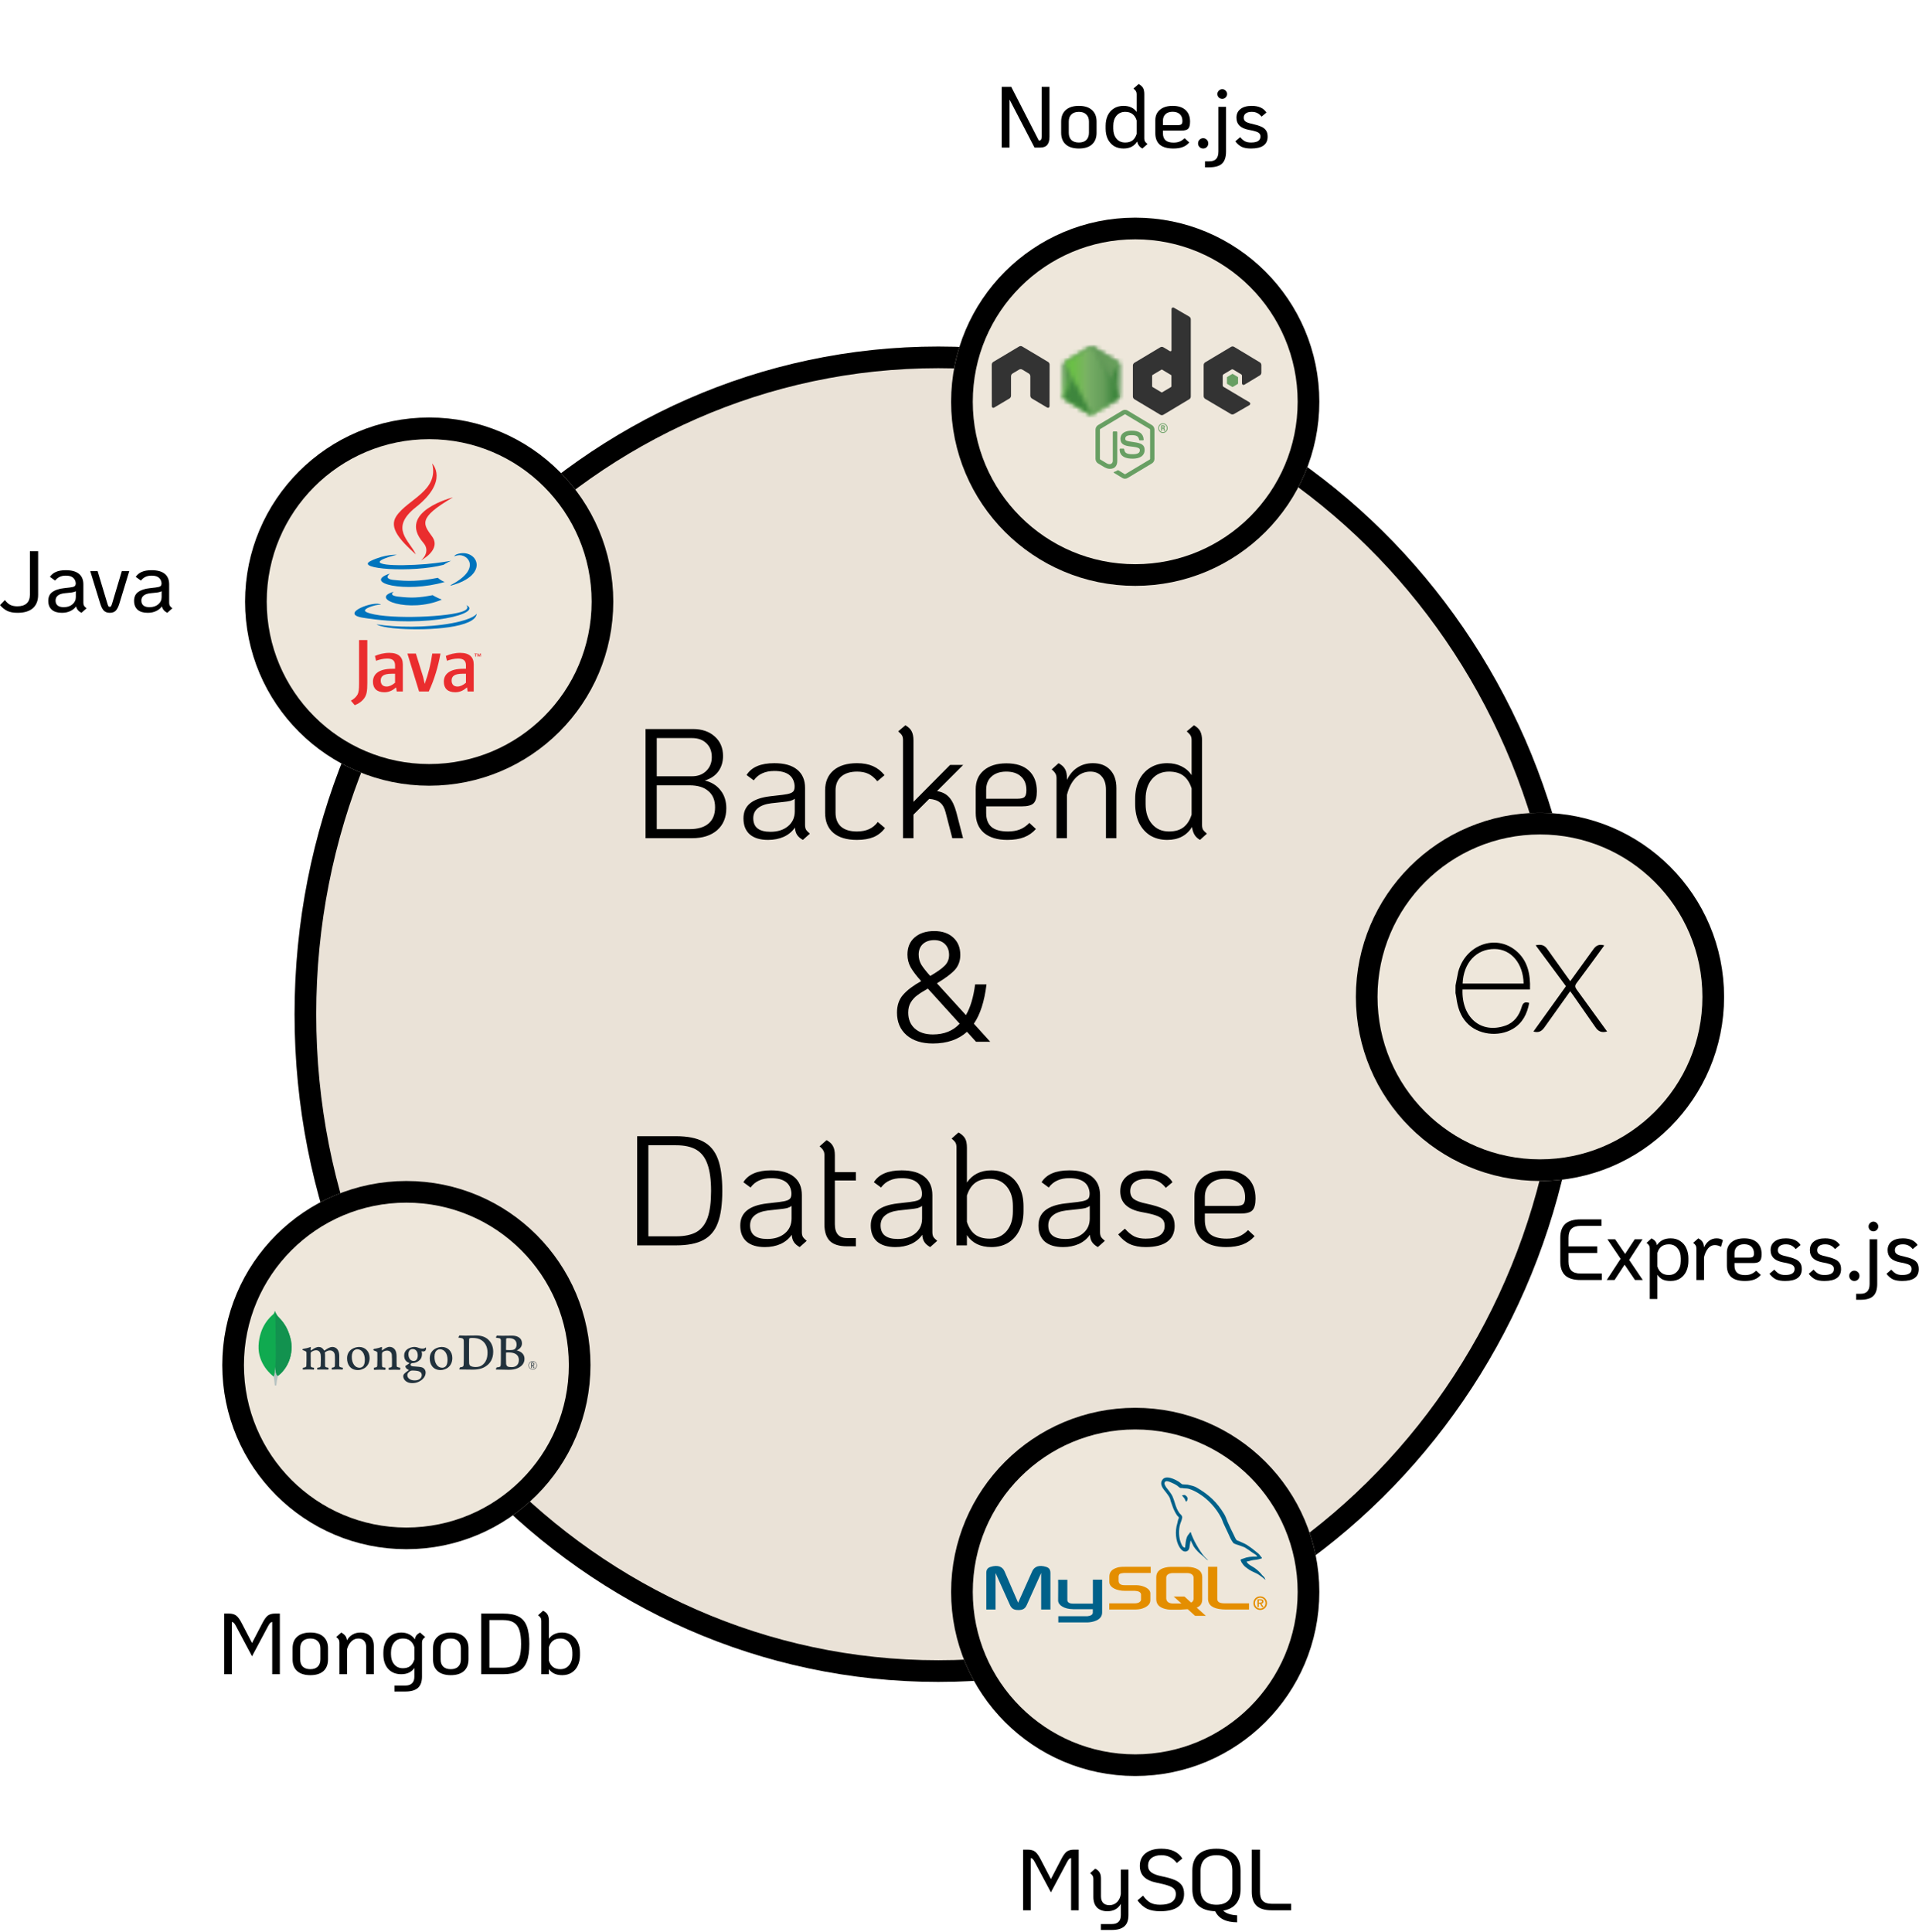 <svg width="443" height="446" viewBox="0 0 443 446" fill="none" xmlns="http://www.w3.org/2000/svg">
<g filter="url(#filter0_d_146_41)">
<ellipse cx="211.605" cy="228.139" rx="148.605" ry="154.139" fill="#EAE2D7"/>
<path d="M357.71 228.139C357.71 311.974 292.211 379.779 211.605 379.779C130.999 379.779 65.5 311.974 65.5 228.139C65.5 144.304 130.999 76.5 211.605 76.5C292.211 76.5 357.71 144.304 357.71 228.139Z" stroke="black" stroke-width="5"/>
</g>
<path d="M149.02 168.3H159.964C162.052 168.3 163.732 168.876 165.004 170.028C166.276 171.156 166.912 172.656 166.912 174.528C166.912 175.92 166.54 177.12 165.796 178.128C165.052 179.112 164.02 179.796 162.7 180.18C164.26 180.564 165.472 181.32 166.336 182.448C167.224 183.552 167.668 184.932 167.668 186.588C167.668 188.724 166.96 190.416 165.544 191.664C164.128 192.888 162.208 193.5 159.784 193.5H149.02V168.3ZM159.748 179.208C161.092 179.208 162.184 178.8 163.024 177.984C163.888 177.144 164.32 176.076 164.32 174.78C164.32 173.436 163.9 172.368 163.06 171.576C162.244 170.784 161.14 170.388 159.748 170.388H151.612V179.208H159.748ZM159.172 191.412C161.092 191.412 162.556 190.98 163.564 190.116C164.572 189.252 165.076 188.004 165.076 186.372C165.076 184.74 164.56 183.492 163.528 182.628C162.52 181.74 161.068 181.296 159.172 181.296H151.612V191.412H159.172ZM185.846 190.44C185.846 190.872 185.918 191.232 186.062 191.52C186.23 191.784 186.53 192.096 186.962 192.456L185.342 193.896C184.742 193.56 184.298 193.176 184.01 192.744C183.722 192.312 183.554 191.748 183.506 191.052C182.882 191.964 182.03 192.672 180.95 193.176C179.87 193.656 178.658 193.896 177.314 193.896C175.49 193.896 174.086 193.476 173.102 192.636C172.118 191.772 171.626 190.536 171.626 188.928C171.626 187.44 172.142 186.276 173.174 185.436C174.206 184.596 175.766 184.056 177.854 183.816L180.662 183.492C181.454 183.396 182.042 183.276 182.426 183.132C182.834 182.988 183.11 182.784 183.254 182.52C183.398 182.232 183.458 181.836 183.434 181.332C183.218 179.1 181.658 177.984 178.754 177.984C177.674 177.984 176.75 178.164 175.982 178.524C175.214 178.86 174.554 179.4 174.002 180.144L172.346 178.92C173.474 177.096 175.61 176.184 178.754 176.184C181.058 176.184 182.81 176.676 184.01 177.66C185.234 178.644 185.846 180.06 185.846 181.908V190.44ZM177.854 192.024C179.534 192.024 180.89 191.592 181.922 190.728C182.954 189.864 183.47 188.724 183.47 187.308V184.392C183.182 184.608 182.834 184.776 182.426 184.896C182.018 184.992 181.454 185.076 180.734 185.148L178.07 185.436C176.702 185.604 175.658 185.988 174.938 186.588C174.242 187.164 173.894 187.932 173.894 188.892C173.894 190.98 175.214 192.024 177.854 192.024ZM197.818 193.896C195.466 193.896 193.654 193.356 192.382 192.276C191.11 191.196 190.474 189.636 190.474 187.596V182.484C190.474 180.492 191.122 178.944 192.418 177.84C193.714 176.736 195.526 176.184 197.854 176.184C199.27 176.184 200.494 176.412 201.526 176.868C202.558 177.324 203.446 178.02 204.19 178.956L202.534 180.36C201.862 179.544 201.166 178.968 200.446 178.632C199.726 178.296 198.862 178.128 197.854 178.128C196.294 178.128 195.07 178.512 194.182 179.28C193.318 180.048 192.886 181.116 192.886 182.484V187.596C192.886 188.988 193.306 190.068 194.146 190.836C195.01 191.58 196.234 191.952 197.818 191.952C198.898 191.952 199.834 191.772 200.626 191.412C201.418 191.052 202.09 190.5 202.642 189.756L204.298 191.16C203.602 192.096 202.726 192.792 201.67 193.248C200.614 193.68 199.33 193.896 197.818 193.896ZM216.309 182.628C217.509 182.82 218.445 183.3 219.117 184.068C219.813 184.836 220.365 185.988 220.773 187.524L222.321 193.5H219.837L218.289 187.524C218.025 186.492 217.605 185.748 217.029 185.292C216.477 184.812 215.637 184.524 214.509 184.428L210.873 188.064V193.5H208.461V170.892C208.461 170.436 208.389 170.076 208.245 169.812C208.101 169.548 207.801 169.224 207.345 168.84L209.001 167.436C209.697 167.82 210.177 168.276 210.441 168.804C210.729 169.332 210.873 170.052 210.873 170.964V185.112L219.333 176.58H222.357L216.309 182.628ZM232.696 191.952C233.728 191.952 234.64 191.796 235.432 191.484C236.224 191.172 236.956 190.668 237.628 189.972L239.14 191.376C238.372 192.24 237.46 192.876 236.404 193.284C235.348 193.692 234.064 193.896 232.552 193.896C230.248 193.896 228.448 193.356 227.152 192.276C225.88 191.172 225.244 189.636 225.244 187.668V182.196C225.244 180.348 225.868 178.896 227.116 177.84C228.388 176.76 230.128 176.22 232.336 176.22C234.592 176.22 236.32 176.784 237.52 177.912C238.744 179.04 239.356 180.636 239.356 182.7C239.356 184.02 239.104 184.932 238.6 185.436C238.12 185.916 237.208 186.156 235.864 186.156H227.656V187.668C227.656 189.108 228.064 190.188 228.88 190.908C229.72 191.604 230.992 191.952 232.696 191.952ZM232.3 178.128C230.86 178.128 229.72 178.512 228.88 179.28C228.064 180.024 227.656 181.044 227.656 182.34V184.392H234.856C235.672 184.392 236.224 184.26 236.512 183.996C236.8 183.708 236.944 183.18 236.944 182.412C236.944 181.068 236.536 180.024 235.72 179.28C234.904 178.512 233.764 178.128 232.3 178.128ZM252.287 176.184C253.991 176.184 255.323 176.7 256.283 177.732C257.243 178.74 257.723 180.144 257.723 181.944V193.5H255.311V182.304C255.311 180.984 254.987 179.964 254.339 179.244C253.715 178.5 252.839 178.128 251.711 178.128C250.415 178.128 249.287 178.608 248.327 179.568C247.391 180.528 246.719 181.836 246.311 183.492V193.5H243.899V179.64C243.899 179.208 243.815 178.86 243.647 178.596C243.503 178.308 243.215 177.984 242.783 177.624L244.367 176.184C245.111 176.592 245.615 177.06 245.879 177.588C246.167 178.092 246.311 178.8 246.311 179.712V180.036C246.911 178.788 247.715 177.84 248.723 177.192C249.755 176.52 250.943 176.184 252.287 176.184ZM277.492 190.44C277.492 190.872 277.564 191.232 277.708 191.52C277.876 191.784 278.176 192.096 278.608 192.456L277.024 193.896C276.424 193.56 275.98 193.128 275.692 192.6C275.404 192.048 275.236 191.484 275.188 190.908C273.94 192.9 272.032 193.896 269.464 193.896C267.976 193.896 266.668 193.56 265.54 192.888C264.436 192.192 263.572 191.22 262.948 189.972C262.348 188.724 262.048 187.272 262.048 185.616V184.464C262.048 182.808 262.348 181.356 262.948 180.108C263.572 178.86 264.436 177.9 265.54 177.228C266.668 176.532 267.976 176.184 269.464 176.184C270.688 176.184 271.78 176.424 272.74 176.904C273.724 177.384 274.504 178.068 275.08 178.956V170.892C275.08 170.46 275.008 170.112 274.864 169.848C274.72 169.584 274.42 169.248 273.964 168.84L275.62 167.436C276.316 167.82 276.796 168.276 277.06 168.804C277.348 169.332 277.492 170.052 277.492 170.964V190.44ZM275.08 182.016C274.672 180.72 274.048 179.748 273.208 179.1C272.368 178.452 271.252 178.128 269.86 178.128C268.228 178.128 266.92 178.704 265.936 179.856C264.952 181.008 264.46 182.544 264.46 184.464V185.616C264.46 187.536 264.952 189.072 265.936 190.224C266.92 191.376 268.228 191.952 269.86 191.952C271.252 191.952 272.368 191.628 273.208 190.98C274.048 190.332 274.672 189.36 275.08 188.064V182.016ZM225.321 240.5L223.233 238.196C221.241 239.996 218.613 240.896 215.349 240.896C212.805 240.896 210.789 240.26 209.301 238.988C207.813 237.692 207.069 235.952 207.069 233.768C207.069 232.088 207.537 230.72 208.473 229.664C209.409 228.584 210.801 227.528 212.649 226.496C211.569 225.296 210.765 224.24 210.237 223.328C209.733 222.416 209.481 221.432 209.481 220.376C209.481 218.696 210.033 217.376 211.137 216.416C212.265 215.432 213.777 214.94 215.673 214.94C217.521 214.94 218.985 215.444 220.065 216.452C221.145 217.436 221.685 218.768 221.685 220.448C221.685 221.816 221.265 222.968 220.425 223.904C219.585 224.816 218.205 225.848 216.285 227L222.981 234.344C224.013 232.592 224.721 230.228 225.105 227.252H227.733C227.253 231.188 226.281 234.212 224.817 236.324L228.597 240.5H225.321ZM215.673 217.028C214.593 217.028 213.717 217.328 213.045 217.928C212.397 218.528 212.073 219.344 212.073 220.376C212.073 221.192 212.265 221.948 212.649 222.644C213.057 223.316 213.753 224.204 214.737 225.308C216.273 224.42 217.377 223.64 218.049 222.968C218.745 222.296 219.093 221.456 219.093 220.448C219.093 219.416 218.781 218.588 218.157 217.964C217.533 217.34 216.705 217.028 215.673 217.028ZM215.349 238.808C217.941 238.808 220.005 237.98 221.541 236.324L214.197 228.224C213.165 228.8 212.349 229.316 211.749 229.772C211.149 230.204 210.645 230.756 210.237 231.428C209.853 232.076 209.661 232.856 209.661 233.768C209.661 235.304 210.165 236.528 211.173 237.44C212.205 238.352 213.597 238.808 215.349 238.808ZM147.086 262.3H156.05C158.69 262.3 160.778 262.708 162.314 263.524C163.874 264.34 165.002 265.66 165.698 267.484C166.394 269.308 166.742 271.78 166.742 274.9C166.742 278.044 166.394 280.528 165.698 282.352C165.026 284.152 163.91 285.46 162.35 286.276C160.814 287.092 158.714 287.5 156.05 287.5H147.086V262.3ZM156.05 285.412C158.042 285.412 159.626 285.076 160.802 284.404C161.978 283.708 162.83 282.604 163.358 281.092C163.886 279.556 164.15 277.504 164.15 274.936C164.15 272.368 163.874 270.316 163.322 268.78C162.794 267.244 161.942 266.128 160.766 265.432C159.59 264.736 158.018 264.388 156.05 264.388H149.678V285.412H156.05ZM185.108 284.44C185.108 284.872 185.18 285.232 185.324 285.52C185.492 285.784 185.792 286.096 186.224 286.456L184.604 287.896C184.004 287.56 183.56 287.176 183.272 286.744C182.984 286.312 182.816 285.748 182.768 285.052C182.144 285.964 181.292 286.672 180.212 287.176C179.132 287.656 177.92 287.896 176.576 287.896C174.752 287.896 173.348 287.476 172.364 286.636C171.38 285.772 170.888 284.536 170.888 282.928C170.888 281.44 171.404 280.276 172.436 279.436C173.468 278.596 175.028 278.056 177.116 277.816L179.924 277.492C180.716 277.396 181.304 277.276 181.688 277.132C182.096 276.988 182.372 276.784 182.516 276.52C182.66 276.232 182.72 275.836 182.696 275.332C182.48 273.1 180.92 271.984 178.016 271.984C176.936 271.984 176.012 272.164 175.244 272.524C174.476 272.86 173.816 273.4 173.264 274.144L171.608 272.92C172.736 271.096 174.872 270.184 178.016 270.184C180.32 270.184 182.072 270.676 183.272 271.66C184.496 272.644 185.108 274.06 185.108 275.908V284.44ZM177.116 286.024C178.796 286.024 180.152 285.592 181.184 284.728C182.216 283.864 182.732 282.724 182.732 281.308V278.392C182.444 278.608 182.096 278.776 181.688 278.896C181.28 278.992 180.716 279.076 179.996 279.148L177.332 279.436C175.964 279.604 174.92 279.988 174.2 280.588C173.504 281.164 173.156 281.932 173.156 282.892C173.156 284.98 174.476 286.024 177.116 286.024ZM192.728 272.524V282.604C192.728 284.74 193.664 285.808 195.536 285.808H197.588V287.716H195.536C193.736 287.716 192.416 287.308 191.576 286.492C190.736 285.652 190.316 284.356 190.316 282.604V266.656C190.316 266.224 190.232 265.876 190.064 265.612C189.92 265.324 189.632 265 189.2 264.64L190.82 263.2C191.54 263.608 192.032 264.076 192.296 264.604C192.584 265.108 192.728 265.816 192.728 266.728V270.58H197.588V272.524H192.728ZM215.237 284.44C215.237 284.872 215.309 285.232 215.453 285.52C215.621 285.784 215.921 286.096 216.353 286.456L214.733 287.896C214.133 287.56 213.689 287.176 213.401 286.744C213.113 286.312 212.945 285.748 212.897 285.052C212.273 285.964 211.421 286.672 210.341 287.176C209.261 287.656 208.049 287.896 206.705 287.896C204.881 287.896 203.477 287.476 202.493 286.636C201.509 285.772 201.017 284.536 201.017 282.928C201.017 281.44 201.533 280.276 202.565 279.436C203.597 278.596 205.157 278.056 207.245 277.816L210.053 277.492C210.845 277.396 211.433 277.276 211.817 277.132C212.225 276.988 212.501 276.784 212.645 276.52C212.789 276.232 212.849 275.836 212.825 275.332C212.609 273.1 211.049 271.984 208.145 271.984C207.065 271.984 206.141 272.164 205.373 272.524C204.605 272.86 203.945 273.4 203.393 274.144L201.737 272.92C202.865 271.096 205.001 270.184 208.145 270.184C210.449 270.184 212.201 270.676 213.401 271.66C214.625 272.644 215.237 274.06 215.237 275.908V284.44ZM207.245 286.024C208.925 286.024 210.281 285.592 211.313 284.728C212.345 283.864 212.861 282.724 212.861 281.308V278.392C212.573 278.608 212.225 278.776 211.817 278.896C211.409 278.992 210.845 279.076 210.125 279.148L207.461 279.436C206.093 279.604 205.049 279.988 204.329 280.588C203.633 281.164 203.285 281.932 203.285 282.892C203.285 284.98 204.605 286.024 207.245 286.024ZM228.865 287.896C227.617 287.896 226.513 287.668 225.553 287.212C224.593 286.732 223.813 286.036 223.213 285.124V287.5H220.801V264.892C220.801 264.436 220.729 264.076 220.585 263.812C220.441 263.548 220.141 263.224 219.685 262.84L221.269 261.436C221.989 261.844 222.493 262.3 222.781 262.804C223.069 263.308 223.213 264.028 223.213 264.964V272.992C223.837 272.08 224.617 271.384 225.553 270.904C226.513 270.424 227.605 270.184 228.829 270.184C230.317 270.184 231.625 270.532 232.753 271.228C233.881 271.9 234.745 272.86 235.345 274.108C235.969 275.356 236.281 276.808 236.281 278.464V279.616C236.281 281.272 235.969 282.724 235.345 283.972C234.745 285.22 233.881 286.192 232.753 286.888C231.649 287.56 230.353 287.896 228.865 287.896ZM228.433 285.952C230.065 285.952 231.373 285.376 232.357 284.224C233.341 283.072 233.833 281.536 233.833 279.616V278.464C233.833 276.544 233.341 275.008 232.357 273.856C231.373 272.704 230.065 272.128 228.433 272.128C227.041 272.128 225.925 272.452 225.085 273.1C224.245 273.748 223.621 274.72 223.213 276.016V282.064C223.621 283.36 224.245 284.332 225.085 284.98C225.925 285.628 227.041 285.952 228.433 285.952ZM253.944 284.44C253.944 284.872 254.016 285.232 254.16 285.52C254.328 285.784 254.628 286.096 255.06 286.456L253.44 287.896C252.84 287.56 252.396 287.176 252.108 286.744C251.82 286.312 251.652 285.748 251.604 285.052C250.98 285.964 250.128 286.672 249.048 287.176C247.968 287.656 246.756 287.896 245.412 287.896C243.588 287.896 242.184 287.476 241.2 286.636C240.216 285.772 239.724 284.536 239.724 282.928C239.724 281.44 240.24 280.276 241.272 279.436C242.304 278.596 243.864 278.056 245.952 277.816L248.76 277.492C249.552 277.396 250.14 277.276 250.524 277.132C250.932 276.988 251.208 276.784 251.352 276.52C251.496 276.232 251.556 275.836 251.532 275.332C251.316 273.1 249.756 271.984 246.852 271.984C245.772 271.984 244.848 272.164 244.08 272.524C243.312 272.86 242.652 273.4 242.1 274.144L240.444 272.92C241.572 271.096 243.708 270.184 246.852 270.184C249.156 270.184 250.908 270.676 252.108 271.66C253.332 272.644 253.944 274.06 253.944 275.908V284.44ZM245.952 286.024C247.632 286.024 248.988 285.592 250.02 284.728C251.052 283.864 251.568 282.724 251.568 281.308V278.392C251.28 278.608 250.932 278.776 250.524 278.896C250.116 278.992 249.552 279.076 248.832 279.148L246.168 279.436C244.8 279.604 243.756 279.988 243.036 280.588C242.34 281.164 241.992 281.932 241.992 282.892C241.992 284.98 243.312 286.024 245.952 286.024ZM264.472 287.896C263.056 287.896 261.844 287.668 260.836 287.212C259.852 286.756 258.952 286.012 258.136 284.98L259.684 283.648C260.428 284.488 261.16 285.088 261.88 285.448C262.6 285.784 263.464 285.952 264.472 285.952C265.912 285.952 267.004 285.7 267.748 285.196C268.492 284.692 268.864 283.96 268.864 283C268.864 282.4 268.72 281.92 268.432 281.56C268.144 281.2 267.64 280.888 266.92 280.624C266.2 280.36 265.108 280.096 263.644 279.832C260.284 279.232 258.604 277.624 258.604 275.008C258.604 273.496 259.144 272.32 260.224 271.48C261.328 270.616 262.84 270.184 264.76 270.184C266.128 270.184 267.316 270.424 268.324 270.904C269.356 271.36 270.136 272.032 270.664 272.92L269.116 274.216C268.564 273.496 267.928 272.968 267.208 272.632C266.512 272.296 265.696 272.128 264.76 272.128C263.56 272.128 262.612 272.38 261.916 272.884C261.244 273.388 260.908 274.084 260.908 274.972C260.908 275.764 261.184 276.376 261.736 276.808C262.312 277.24 263.308 277.6 264.724 277.888C266.38 278.248 267.664 278.644 268.576 279.076C269.512 279.484 270.172 280 270.556 280.624C270.964 281.248 271.168 282.04 271.168 283C271.168 284.608 270.592 285.832 269.44 286.672C268.312 287.488 266.656 287.896 264.472 287.896ZM283.18 285.952C284.212 285.952 285.124 285.796 285.916 285.484C286.708 285.172 287.44 284.668 288.112 283.972L289.624 285.376C288.856 286.24 287.944 286.876 286.888 287.284C285.832 287.692 284.548 287.896 283.036 287.896C280.732 287.896 278.932 287.356 277.636 286.276C276.364 285.172 275.728 283.636 275.728 281.668V276.196C275.728 274.348 276.352 272.896 277.6 271.84C278.872 270.76 280.612 270.22 282.82 270.22C285.076 270.22 286.804 270.784 288.004 271.912C289.228 273.04 289.84 274.636 289.84 276.7C289.84 278.02 289.588 278.932 289.084 279.436C288.604 279.916 287.692 280.156 286.348 280.156H278.14V281.668C278.14 283.108 278.548 284.188 279.364 284.908C280.204 285.604 281.476 285.952 283.18 285.952ZM282.784 272.128C281.344 272.128 280.204 272.512 279.364 273.28C278.548 274.024 278.14 275.044 278.14 276.34V278.392H285.34C286.156 278.392 286.708 278.26 286.996 277.996C287.284 277.708 287.428 277.18 287.428 276.412C287.428 275.068 287.02 274.024 286.204 273.28C285.388 272.512 284.248 272.128 282.784 272.128Z" fill="black"/>
<path d="M364.913 295.5C363.286 295.5 362.093 295.147 361.333 294.44C360.573 293.733 360.193 292.673 360.193 291.26V285.74C360.193 284.327 360.573 283.267 361.333 282.56C362.093 281.853 363.286 281.5 364.913 281.5H369.693V283H364.913C363.939 283 363.226 283.227 362.773 283.68C362.319 284.12 362.093 284.807 362.093 285.74V287.74H368.713V289.26H362.093V291.26C362.093 292.193 362.319 292.887 362.773 293.34C363.226 293.78 363.939 294 364.913 294H369.773V295.5H364.913ZM377.434 295.5L375.034 291.96L372.714 295.5H370.914L374.114 290.6L371.074 286.1H372.854L375.154 289.48L377.374 286.1H379.174L376.094 290.86L379.234 295.5H377.434ZM385.668 285.88C386.548 285.88 387.294 286.093 387.908 286.52C388.534 286.933 389.001 287.493 389.308 288.2C389.614 288.893 389.768 289.653 389.768 290.48V291.12C389.768 291.947 389.614 292.713 389.308 293.42C389.001 294.113 388.534 294.673 387.908 295.1C387.294 295.513 386.548 295.72 385.668 295.72C384.868 295.72 384.228 295.593 383.748 295.34C383.281 295.073 382.901 294.72 382.608 294.28V299.88H380.848V288.2C380.848 287.92 380.794 287.693 380.688 287.52C380.581 287.333 380.388 287.133 380.108 286.92L381.268 285.88C381.654 286.093 381.941 286.32 382.128 286.56C382.328 286.8 382.454 287.1 382.508 287.46C383.201 286.407 384.254 285.88 385.668 285.88ZM388.008 290.48C388.008 289.533 387.754 288.76 387.248 288.16C386.754 287.56 386.088 287.26 385.248 287.26C383.888 287.26 383.008 287.92 382.608 289.24V292.36C383.008 293.68 383.888 294.34 385.248 294.34C386.088 294.34 386.754 294.04 387.248 293.44C387.754 292.84 388.008 292.067 388.008 291.12V290.48ZM396.289 285.88C396.863 285.88 397.343 286.02 397.729 286.3L397.289 287.84C396.836 287.573 396.356 287.44 395.849 287.44C395.249 287.44 394.736 287.693 394.309 288.2C393.883 288.707 393.569 289.387 393.369 290.24V295.5H391.609V288.2C391.609 287.92 391.556 287.693 391.449 287.52C391.343 287.333 391.149 287.133 390.869 286.92L392.049 285.88C392.516 286.133 392.843 286.413 393.029 286.72C393.229 287.013 393.343 287.427 393.369 287.96C393.663 287.307 394.056 286.8 394.549 286.44C395.043 286.067 395.623 285.88 396.289 285.88ZM402.847 294.36C403.394 294.36 403.861 294.28 404.247 294.12C404.647 293.96 405.034 293.7 405.407 293.34L406.487 294.32C406.087 294.8 405.587 295.153 404.987 295.38C404.401 295.607 403.674 295.72 402.807 295.72C401.434 295.72 400.394 295.427 399.687 294.84C398.994 294.24 398.647 293.353 398.647 292.18V289.2C398.647 288.173 399.001 287.367 399.707 286.78C400.427 286.18 401.407 285.88 402.647 285.88C403.927 285.88 404.914 286.193 405.607 286.82C406.314 287.447 406.667 288.347 406.667 289.52C406.667 290.307 406.527 290.847 406.247 291.14C405.981 291.433 405.461 291.58 404.687 291.58H400.407V292.2C400.407 292.92 400.607 293.46 401.007 293.82C401.407 294.18 402.021 294.36 402.847 294.36ZM402.647 287.24C401.941 287.24 401.387 287.427 400.987 287.8C400.601 288.173 400.407 288.68 400.407 289.32V290.32H403.827C404.241 290.32 404.521 290.253 404.667 290.12C404.827 289.987 404.907 289.733 404.907 289.36C404.907 288.693 404.707 288.173 404.307 287.8C403.907 287.427 403.354 287.24 402.647 287.24ZM412.103 295.72C411.223 295.72 410.51 295.593 409.963 295.34C409.43 295.073 408.936 294.647 408.483 294.06L409.603 293.1C409.99 293.553 410.363 293.873 410.723 294.06C411.096 294.247 411.556 294.34 412.103 294.34C413.556 294.34 414.283 293.88 414.283 292.96C414.283 292.667 414.203 292.433 414.043 292.26C413.896 292.073 413.63 291.92 413.243 291.8C412.87 291.667 412.303 291.533 411.543 291.4C410.61 291.213 409.91 290.893 409.443 290.44C408.976 289.973 408.743 289.36 408.743 288.6C408.743 287.747 409.056 287.08 409.683 286.6C410.31 286.12 411.17 285.88 412.263 285.88C413.876 285.88 415.01 286.393 415.663 287.42L414.543 288.36C414.223 287.973 413.883 287.693 413.523 287.52C413.176 287.347 412.756 287.26 412.263 287.26C411.676 287.26 411.223 287.38 410.903 287.62C410.583 287.86 410.423 288.193 410.423 288.62C410.423 289.007 410.576 289.307 410.883 289.52C411.19 289.72 411.676 289.887 412.343 290.02C413.223 290.22 413.916 290.433 414.423 290.66C414.93 290.873 415.31 291.167 415.563 291.54C415.816 291.9 415.943 292.38 415.943 292.98C415.943 294.807 414.663 295.72 412.103 295.72ZM421.166 295.72C420.286 295.72 419.572 295.593 419.026 295.34C418.492 295.073 417.999 294.647 417.546 294.06L418.666 293.1C419.052 293.553 419.426 293.873 419.786 294.06C420.159 294.247 420.619 294.34 421.166 294.34C422.619 294.34 423.346 293.88 423.346 292.96C423.346 292.667 423.266 292.433 423.106 292.26C422.959 292.073 422.692 291.92 422.306 291.8C421.932 291.667 421.366 291.533 420.606 291.4C419.672 291.213 418.972 290.893 418.506 290.44C418.039 289.973 417.806 289.36 417.806 288.6C417.806 287.747 418.119 287.08 418.746 286.6C419.372 286.12 420.232 285.88 421.326 285.88C422.939 285.88 424.072 286.393 424.726 287.42L423.606 288.36C423.286 287.973 422.946 287.693 422.586 287.52C422.239 287.347 421.819 287.26 421.326 287.26C420.739 287.26 420.286 287.38 419.966 287.62C419.646 287.86 419.486 288.193 419.486 288.62C419.486 289.007 419.639 289.307 419.946 289.52C420.252 289.72 420.739 289.887 421.406 290.02C422.286 290.22 422.979 290.433 423.486 290.66C423.992 290.873 424.372 291.167 424.626 291.54C424.879 291.9 425.006 292.38 425.006 292.98C425.006 294.807 423.726 295.72 421.166 295.72ZM428.073 295.72C427.739 295.72 427.459 295.607 427.233 295.38C427.006 295.153 426.893 294.873 426.893 294.54C426.893 294.207 427.006 293.927 427.233 293.7C427.459 293.46 427.739 293.34 428.073 293.34C428.406 293.34 428.686 293.46 428.913 293.7C429.139 293.927 429.253 294.207 429.253 294.54C429.253 294.873 429.139 295.153 428.913 295.38C428.686 295.607 428.406 295.72 428.073 295.72ZM432.476 284.26C432.169 284.26 431.902 284.153 431.676 283.94C431.462 283.713 431.356 283.447 431.356 283.14C431.356 282.833 431.469 282.573 431.696 282.36C431.922 282.133 432.182 282.02 432.476 282.02C432.782 282.02 433.042 282.133 433.256 282.36C433.482 282.573 433.596 282.833 433.596 283.14C433.596 283.447 433.482 283.713 433.256 283.94C433.042 284.153 432.782 284.26 432.476 284.26ZM428.496 298.68H429.476C430.209 298.68 430.742 298.493 431.076 298.12C431.422 297.76 431.596 297.187 431.596 296.4V286.1H433.356V296.4C433.356 297.693 433.049 298.627 432.436 299.2C431.836 299.773 430.849 300.06 429.476 300.06H428.496V298.68ZM439.115 295.72C438.235 295.72 437.522 295.593 436.975 295.34C436.442 295.073 435.948 294.647 435.495 294.06L436.615 293.1C437.002 293.553 437.375 293.873 437.735 294.06C438.108 294.247 438.568 294.34 439.115 294.34C440.568 294.34 441.295 293.88 441.295 292.96C441.295 292.667 441.215 292.433 441.055 292.26C440.908 292.073 440.642 291.92 440.255 291.8C439.882 291.667 439.315 291.533 438.555 291.4C437.622 291.213 436.922 290.893 436.455 290.44C435.988 289.973 435.755 289.36 435.755 288.6C435.755 287.747 436.068 287.08 436.695 286.6C437.322 286.12 438.182 285.88 439.275 285.88C440.888 285.88 442.022 286.393 442.675 287.42L441.555 288.36C441.235 287.973 440.895 287.693 440.535 287.52C440.188 287.347 439.768 287.26 439.275 287.26C438.688 287.26 438.235 287.38 437.915 287.62C437.595 287.86 437.435 288.193 437.435 288.62C437.435 289.007 437.588 289.307 437.895 289.52C438.202 289.72 438.688 289.887 439.355 290.02C440.235 290.22 440.928 290.433 441.435 290.66C441.942 290.873 442.322 291.167 442.575 291.54C442.828 291.9 442.955 292.38 442.955 292.98C442.955 294.807 441.675 295.72 439.115 295.72Z" fill="black"/>
<path d="M236.18 427H237.24C237.987 427 238.56 427.16 238.96 427.48C239.374 427.8 239.8 428.393 240.24 429.26L242.6 433.8L244.96 429.26C245.4 428.393 245.82 427.8 246.22 427.48C246.634 427.16 247.214 427 247.96 427H249.02V441H247.26V428.94C247.087 428.953 246.934 429.027 246.8 429.16C246.68 429.28 246.534 429.493 246.36 429.8L242.6 436.86L238.84 429.8C238.68 429.493 238.534 429.28 238.4 429.16C238.267 429.027 238.114 428.953 237.94 428.94V441H236.18V427ZM260.504 431.6V442.12C260.504 443.293 260.191 444.153 259.564 444.7C258.937 445.26 257.957 445.54 256.624 445.54H254.144V444.18H256.624C257.344 444.18 257.877 444.007 258.224 443.66C258.571 443.327 258.744 442.807 258.744 442.1V439.52C258.104 440.653 257.064 441.22 255.624 441.22C254.611 441.22 253.817 440.933 253.244 440.36C252.684 439.773 252.404 438.96 252.404 437.92V433.72C252.404 433.44 252.351 433.213 252.244 433.04C252.137 432.853 251.944 432.647 251.664 432.42L252.844 431.38C253.337 431.647 253.677 431.953 253.864 432.3C254.064 432.633 254.164 433.107 254.164 433.72V437.78C254.164 438.433 254.331 438.94 254.664 439.3C255.011 439.647 255.491 439.82 256.104 439.82C256.824 439.82 257.424 439.573 257.904 439.08C258.384 438.573 258.664 437.947 258.744 437.2V431.6H260.504ZM267.863 441.22C266.583 441.22 265.549 441.027 264.763 440.64C263.989 440.253 263.263 439.613 262.583 438.72L263.863 437.62C264.423 438.393 264.996 438.94 265.583 439.26C266.169 439.567 266.909 439.72 267.803 439.72C268.989 439.72 269.889 439.513 270.503 439.1C271.129 438.673 271.443 438.053 271.443 437.24C271.443 436.773 271.316 436.393 271.063 436.1C270.823 435.807 270.396 435.553 269.783 435.34C269.169 435.113 268.263 434.88 267.063 434.64C265.716 434.373 264.723 433.92 264.083 433.28C263.443 432.64 263.123 431.793 263.123 430.74C263.123 429.513 263.563 428.547 264.443 427.84C265.336 427.133 266.556 426.78 268.103 426.78C270.383 426.78 271.996 427.533 272.943 429.04L271.663 430.08C271.196 429.48 270.676 429.033 270.103 428.74C269.543 428.433 268.869 428.28 268.083 428.28C267.123 428.28 266.369 428.5 265.823 428.94C265.289 429.367 265.023 429.953 265.023 430.7C265.023 431.367 265.289 431.893 265.823 432.28C266.356 432.653 267.163 432.947 268.243 433.16C269.483 433.413 270.463 433.693 271.183 434C271.903 434.307 272.443 434.713 272.803 435.22C273.163 435.727 273.343 436.393 273.343 437.22C273.343 438.54 272.876 439.54 271.943 440.22C271.023 440.887 269.663 441.22 267.863 441.22ZM286.388 436.12C286.388 437.52 286.048 438.64 285.368 439.48C284.688 440.32 283.695 440.853 282.388 441.08C282.708 441.413 283.142 441.667 283.688 441.84C284.235 442.027 284.868 442.133 285.588 442.16V443.78C284.268 443.767 283.195 443.547 282.368 443.12C281.555 442.707 280.942 442.073 280.528 441.22C278.808 441.167 277.495 440.713 276.588 439.86C275.695 438.993 275.248 437.747 275.248 436.12V431.88C275.248 430.213 275.722 428.947 276.668 428.08C277.628 427.213 279.008 426.78 280.808 426.78C282.622 426.78 284.002 427.213 284.948 428.08C285.908 428.947 286.388 430.213 286.388 431.88V436.12ZM284.488 431.88C284.488 430.72 284.168 429.833 283.528 429.22C282.902 428.593 281.995 428.28 280.808 428.28C279.635 428.28 278.728 428.593 278.088 429.22C277.462 429.833 277.148 430.72 277.148 431.88V436.12C277.148 437.28 277.462 438.173 278.088 438.8C278.728 439.413 279.635 439.72 280.808 439.72C281.995 439.72 282.902 439.413 283.528 438.8C284.168 438.173 284.488 437.28 284.488 436.12V431.88ZM293.562 441C291.975 441 290.808 440.647 290.062 439.94C289.328 439.233 288.962 438.173 288.962 436.76V427H290.862V436.76C290.862 437.693 291.082 438.387 291.522 438.84C291.962 439.28 292.642 439.5 293.562 439.5H298.062V441H293.562Z" fill="black"/>
<path d="M4.043 141.47C3.11 141.47 2.336 141.33 1.723 141.05C1.123 140.77 0.55 140.317 0.003 139.69L1.123 138.53C1.523 139.05 1.943 139.423 2.383 139.65C2.823 139.863 3.363 139.97 4.003 139.97C4.95 139.97 5.67 139.743 6.163 139.29C6.656 138.823 6.903 138.157 6.903 137.29V127.25H8.803V137.31C8.803 138.657 8.396 139.69 7.583 140.41C6.77 141.117 5.59 141.47 4.043 141.47ZM19.247 139.15C19.247 139.43 19.3 139.663 19.407 139.85C19.513 140.023 19.706 140.217 19.986 140.43L18.806 141.47C18.127 141.123 17.713 140.63 17.567 139.99C17.247 140.443 16.8 140.803 16.227 141.07C15.666 141.337 15.02 141.47 14.287 141.47C13.287 141.47 12.513 141.237 11.966 140.77C11.42 140.29 11.146 139.603 11.146 138.71C11.146 137.79 11.466 137.103 12.107 136.65C12.746 136.197 13.627 135.91 14.746 135.79L16.107 135.63C16.68 135.563 17.053 135.463 17.227 135.33C17.413 135.183 17.5 134.937 17.486 134.59C17.433 134.07 17.22 133.657 16.846 133.35C16.486 133.043 15.933 132.89 15.187 132.89C14.64 132.89 14.173 132.983 13.787 133.17C13.4 133.343 13.046 133.63 12.726 134.03L11.527 133.17C11.86 132.663 12.32 132.283 12.906 132.03C13.507 131.763 14.267 131.63 15.187 131.63C16.533 131.63 17.547 131.91 18.227 132.47C18.907 133.03 19.247 133.843 19.247 134.91V139.15ZM14.707 140.17C15.546 140.17 16.22 139.95 16.727 139.51C17.247 139.07 17.506 138.51 17.506 137.83V136.49C17.2 136.663 16.727 136.777 16.087 136.83L14.906 136.95C13.52 137.11 12.826 137.677 12.826 138.65C12.826 139.143 12.986 139.523 13.306 139.79C13.627 140.043 14.093 140.17 14.707 140.17ZM25.357 141.47C24.784 141.47 24.33 141.31 23.997 140.99C23.664 140.67 23.377 140.117 23.137 139.33L20.837 131.85H22.537L24.757 139.21C24.864 139.57 24.95 139.81 25.017 139.93C25.097 140.037 25.204 140.09 25.337 140.09C25.47 140.09 25.57 140.037 25.637 139.93C25.717 139.81 25.81 139.57 25.917 139.21L28.117 131.85H29.837L27.557 139.33C27.317 140.117 27.03 140.67 26.697 140.99C26.377 141.31 25.93 141.47 25.357 141.47ZM39.051 139.15C39.051 139.43 39.105 139.663 39.211 139.85C39.318 140.023 39.511 140.217 39.791 140.43L38.611 141.47C37.931 141.123 37.518 140.63 37.371 139.99C37.051 140.443 36.605 140.803 36.031 141.07C35.471 141.337 34.825 141.47 34.091 141.47C33.091 141.47 32.318 141.237 31.771 140.77C31.224 140.29 30.951 139.603 30.951 138.71C30.951 137.79 31.271 137.103 31.911 136.65C32.551 136.197 33.431 135.91 34.551 135.79L35.911 135.63C36.484 135.563 36.858 135.463 37.031 135.33C37.218 135.183 37.304 134.937 37.291 134.59C37.238 134.07 37.025 133.657 36.651 133.35C36.291 133.043 35.738 132.89 34.991 132.89C34.444 132.89 33.978 132.983 33.591 133.17C33.205 133.343 32.851 133.63 32.531 134.03L31.331 133.17C31.665 132.663 32.124 132.283 32.711 132.03C33.311 131.763 34.071 131.63 34.991 131.63C36.338 131.63 37.351 131.91 38.031 132.47C38.711 133.03 39.051 133.843 39.051 134.91V139.15ZM34.511 140.17C35.351 140.17 36.025 139.95 36.531 139.51C37.051 139.07 37.311 138.51 37.311 137.83V136.49C37.005 136.663 36.531 136.777 35.891 136.83L34.711 136.95C33.325 137.11 32.631 137.677 32.631 138.65C32.631 139.143 32.791 139.523 33.111 139.79C33.431 140.043 33.898 140.17 34.511 140.17Z" fill="black"/>
<g filter="url(#filter1_d_146_41)">
<circle cx="97.077" cy="136.885" r="42.5" fill="#EEE7DB"/>
<circle cx="97.077" cy="136.885" r="40" stroke="black" stroke-width="5"/>
</g>
<g filter="url(#filter2_d_146_41)">
<circle cx="353.5" cy="228.139" r="42.5" fill="#EEE7DB"/>
<circle cx="353.5" cy="228.139" r="40" stroke="black" stroke-width="5"/>
</g>
<g filter="url(#filter3_d_146_41)">
<circle cx="91.814" cy="313.139" r="42.5" fill="#EEE7DB"/>
<circle cx="91.814" cy="313.139" r="40" stroke="black" stroke-width="5"/>
</g>
<g filter="url(#filter4_d_146_41)">
<path d="M302.564 365.5C302.564 388.972 283.537 408 260.064 408C236.592 408 217.564 388.972 217.564 365.5C217.564 342.028 236.592 323 260.064 323C283.537 323 302.564 342.028 302.564 365.5Z" fill="#EEE7DB"/>
<path d="M300.064 365.5C300.064 387.591 282.156 405.5 260.064 405.5C237.973 405.5 220.064 387.591 220.064 365.5C220.064 343.409 237.973 325.5 260.064 325.5C282.156 325.5 300.064 343.409 300.064 365.5Z" stroke="black" stroke-width="5"/>
</g>
<g filter="url(#filter5_d_146_41)">
<path d="M302.564 90.75C302.564 114.222 283.537 133.25 260.064 133.25C236.592 133.25 217.564 114.222 217.564 90.75C217.564 67.278 236.592 48.25 260.064 48.25C283.537 48.25 302.564 67.278 302.564 90.75Z" fill="#EEE7DB"/>
<path d="M300.064 90.75C300.064 112.841 282.156 130.75 260.064 130.75C237.973 130.75 220.064 112.841 220.064 90.75C220.064 68.659 237.973 50.75 260.064 50.75C282.156 50.75 300.064 68.659 300.064 90.75Z" stroke="black" stroke-width="5"/>
</g>
<g clip-path="url(#clip0_146_41)">
<path d="M259.707 110.52C259.502 110.52 259.298 110.464 259.118 110.357L257.241 109.204C256.961 109.042 257.098 108.984 257.19 108.951C257.564 108.815 257.64 108.785 258.039 108.55C258.081 108.525 258.135 108.534 258.178 108.56L259.62 109.447C259.672 109.477 259.746 109.477 259.794 109.447L265.415 106.082C265.467 106.051 265.501 105.989 265.501 105.924V99.196C265.501 99.129 265.467 99.069 265.414 99.036L259.795 95.673C259.743 95.641 259.674 95.641 259.622 95.673L254.005 99.036C253.95 99.068 253.915 99.131 253.915 99.195V105.923C253.915 105.987 253.949 106.048 254.003 106.079L255.542 107.001C256.378 107.435 256.888 106.924 256.888 106.41V99.77C256.888 99.675 256.96 99.602 257.052 99.602H257.764C257.852 99.602 257.925 99.675 257.925 99.77V106.413C257.925 107.569 257.318 108.233 256.261 108.233C255.936 108.233 255.68 108.233 254.965 107.868L253.491 106.987C253.126 106.768 252.901 106.359 252.901 105.923V99.195C252.901 98.757 253.126 98.348 253.491 98.132L259.117 94.766C259.473 94.557 259.946 94.557 260.299 94.766L265.919 98.134C266.282 98.351 266.508 98.758 266.508 99.196V105.924C266.508 106.361 266.282 106.768 265.919 106.987L260.299 110.354C260.119 110.462 259.915 110.517 259.707 110.517" fill="#689F63"/>
<path d="M261.444 105.884C258.984 105.884 258.468 104.713 258.468 103.731C258.468 103.638 258.541 103.563 258.631 103.563H259.357C259.437 103.563 259.505 103.624 259.518 103.706C259.627 104.473 259.954 104.86 261.441 104.86C262.626 104.86 263.13 104.583 263.13 103.931C263.13 103.556 262.986 103.277 261.146 103.09C259.606 102.933 258.655 102.581 258.655 101.304C258.655 100.128 259.612 99.427 261.215 99.427C263.014 99.427 263.906 100.075 264.019 101.468C264.023 101.516 264.006 101.562 263.975 101.597C263.944 101.631 263.901 101.651 263.856 101.651H263.125C263.049 101.651 262.983 101.596 262.968 101.52C262.792 100.713 262.367 100.455 261.212 100.455C259.919 100.455 259.768 100.922 259.768 101.272C259.768 101.697 259.945 101.821 261.69 102.06C263.418 102.298 264.238 102.634 264.238 103.893C264.238 105.163 263.217 105.891 261.435 105.891M268.282 98.756H268.471C268.625 98.756 268.655 98.644 268.655 98.578C268.655 98.406 268.541 98.406 268.478 98.406H268.284L268.282 98.756ZM268.053 98.204H268.471C268.614 98.204 268.896 98.204 268.896 98.537C268.896 98.769 268.752 98.817 268.666 98.846C268.834 98.858 268.845 98.972 268.867 99.132C268.879 99.233 268.897 99.407 268.931 99.465H268.673C268.666 99.407 268.627 99.086 268.627 99.068C268.61 98.997 268.586 98.962 268.5 98.962H268.288V99.467H268.053V98.204ZM267.55 98.832C267.55 99.354 267.957 99.778 268.457 99.778C268.96 99.778 269.367 99.346 269.367 98.832C269.367 98.308 268.955 97.892 268.455 97.892C267.963 97.892 267.549 98.302 267.549 98.83M269.541 98.835C269.541 99.454 269.053 99.959 268.458 99.959C267.867 99.959 267.375 99.459 267.375 98.835C267.375 98.198 267.878 97.711 268.458 97.711C269.042 97.711 269.54 98.2 269.54 98.835" fill="#689F63"/>
<path fill-rule="evenodd" clip-rule="evenodd" d="M242.301 84.195C242.301 83.926 242.164 83.68 241.941 83.546L235.981 79.99C235.881 79.928 235.768 79.896 235.654 79.892H235.592C235.478 79.896 235.365 79.928 235.263 79.99L229.304 83.546C229.082 83.68 228.943 83.927 228.943 84.196L228.956 93.775C228.956 93.908 229.022 94.032 229.135 94.098C229.245 94.168 229.382 94.168 229.492 94.098L233.035 91.993C233.259 91.855 233.395 91.611 233.395 91.345V86.87C233.395 86.603 233.532 86.356 233.755 86.224L235.263 85.323C235.375 85.255 235.498 85.222 235.623 85.222C235.747 85.222 235.872 85.255 235.981 85.322L237.489 86.223C237.712 86.356 237.849 86.603 237.849 86.87V91.345C237.849 91.61 237.987 91.856 238.21 91.993L241.751 94.096C241.862 94.164 242 94.164 242.111 94.096C242.22 94.03 242.289 93.906 242.289 93.773L242.301 84.195ZM270.423 89.183C270.423 89.249 270.389 89.311 270.333 89.344L268.286 90.568C268.23 90.601 268.162 90.601 268.106 90.568L266.059 89.344C266.003 89.311 265.969 89.249 265.969 89.183V86.731C265.969 86.665 266.003 86.603 266.058 86.57L268.103 85.344C268.16 85.31 268.229 85.31 268.285 85.344L270.332 86.57C270.388 86.603 270.422 86.665 270.422 86.731L270.423 89.183ZM270.976 71.027C270.864 70.963 270.728 70.964 270.618 71.031C270.508 71.098 270.44 71.221 270.44 71.354V80.84C270.44 80.933 270.393 81.019 270.315 81.066C270.237 81.113 270.141 81.113 270.063 81.066L268.57 80.174C268.348 80.041 268.074 80.041 267.851 80.174L261.889 83.743C261.666 83.876 261.529 84.122 261.529 84.388V91.528C261.529 91.795 261.666 92.04 261.889 92.174L267.851 95.745C268.073 95.878 268.347 95.878 268.571 95.745L274.532 92.173C274.754 92.038 274.892 91.793 274.892 91.526V73.733C274.892 73.462 274.75 73.213 274.522 73.08L270.976 71.027ZM290.828 86.667C291.05 86.534 291.186 86.287 291.186 86.022V84.291C291.186 84.025 291.049 83.779 290.828 83.645L284.904 80.079C284.68 79.944 284.406 79.944 284.182 80.079L278.222 83.647C277.998 83.781 277.862 84.026 277.862 84.293V91.43C277.862 91.699 278.001 91.947 278.225 92.079L284.147 95.581C284.365 95.711 284.632 95.712 284.853 95.585L288.436 93.52C288.548 93.454 288.62 93.33 288.62 93.196C288.62 93.062 288.551 92.936 288.438 92.871L282.442 89.301C282.329 89.235 282.26 89.111 282.26 88.978V86.74C282.26 86.606 282.328 86.483 282.44 86.416L284.306 85.3C284.417 85.233 284.554 85.233 284.665 85.3L286.532 86.416C286.643 86.482 286.712 86.606 286.712 86.739V88.499C286.712 88.632 286.781 88.755 286.892 88.823C287.003 88.888 287.141 88.888 287.252 88.821L290.828 86.667Z" fill="#333333"/>
<path fill-rule="evenodd" clip-rule="evenodd" d="M284.456 86.333C284.498 86.307 284.551 86.307 284.594 86.333L285.738 87.018C285.78 87.043 285.807 87.091 285.807 87.142V88.512C285.807 88.563 285.78 88.61 285.738 88.636L284.594 89.32C284.551 89.346 284.498 89.346 284.456 89.32L283.313 88.636C283.269 88.61 283.242 88.563 283.242 88.512V87.142C283.242 87.091 283.268 87.043 283.311 87.018L284.456 86.333Z" fill="#689F63"/>
<mask id="mask0_146_41" style="mask-type:luminance" maskUnits="userSpaceOnUse" x="245" y="80" width="14" height="16">
<path d="M251.557 80.114L245.63 83.663C245.408 83.796 245.271 84.041 245.271 84.306V91.409C245.271 91.674 245.408 91.919 245.63 92.052L251.558 95.604C251.779 95.736 252.053 95.736 252.274 95.604L258.201 92.052C258.422 91.919 258.559 91.674 258.559 91.409V84.306C258.559 84.041 258.422 83.796 258.2 83.663L252.273 80.114C252.162 80.048 252.038 80.015 251.915 80.015C251.791 80.015 251.667 80.048 251.556 80.114" fill="white"/>
</mask>
<g mask="url(#mask0_146_41)">
<path d="M264.549 83.061L247.845 74.568L239.281 92.691L255.984 101.183L264.549 83.061Z" fill="url(#paint0_linear_146_41)"/>
</g>
<mask id="mask1_146_41" style="mask-type:luminance" maskUnits="userSpaceOnUse" x="245" y="80" width="14" height="16">
<path d="M245.418 91.86C245.475 91.936 245.546 92.002 245.629 92.052L250.714 95.099L251.561 95.603C251.688 95.679 251.832 95.712 251.974 95.701C252.021 95.697 252.069 95.687 252.115 95.674L258.367 83.8C258.319 83.746 258.263 83.701 258.2 83.663L254.319 81.338L252.267 80.113C252.209 80.078 252.146 80.053 252.081 80.036L245.418 91.86Z" fill="white"/>
</mask>
<g mask="url(#mask1_146_41)">
<path d="M238.196 85.572L249.991 102.13L265.589 90.176L253.794 73.619L238.196 85.572Z" fill="url(#paint1_linear_146_41)"/>
</g>
<mask id="mask2_146_41" style="mask-type:luminance" maskUnits="userSpaceOnUse" x="245" y="80" width="14" height="16">
<path d="M251.844 80.019C251.744 80.029 251.647 80.061 251.558 80.114L245.647 83.653L252.02 95.695C252.109 95.682 252.196 95.651 252.275 95.604L258.203 92.052C258.386 91.942 258.511 91.756 258.549 91.545L252.051 80.031C252.004 80.022 251.956 80.016 251.906 80.016C251.887 80.016 251.867 80.017 251.847 80.019" fill="white"/>
</mask>
<g mask="url(#mask2_146_41)">
<path d="M245.646 80.016V95.695H258.547V80.016H245.646Z" fill="url(#paint2_linear_146_41)"/>
</g>
</g>
<path d="M242.272 20.064V31.584C242.272 32.411 242.098 33.031 241.752 33.444C241.418 33.857 240.885 34.064 240.152 34.064H238.812L233.052 22.984V34.064H231.252V20.064H233.452L239.792 32.424H239.912C240.125 32.424 240.272 32.344 240.352 32.184C240.432 32.024 240.472 31.731 240.472 31.304V20.064H242.272ZM249.065 34.284C247.758 34.284 246.745 33.971 246.025 33.344C245.318 32.704 244.965 31.804 244.965 30.644V28.084C244.965 26.924 245.318 26.031 246.025 25.404C246.745 24.764 247.758 24.444 249.065 24.444C250.372 24.444 251.378 24.764 252.085 25.404C252.792 26.031 253.145 26.924 253.145 28.084V30.644C253.145 31.804 252.792 32.704 252.085 33.344C251.378 33.971 250.372 34.284 249.065 34.284ZM249.065 32.904C249.798 32.904 250.365 32.711 250.765 32.324C251.178 31.924 251.385 31.364 251.385 30.644V28.084C251.385 27.364 251.178 26.811 250.765 26.424C250.365 26.024 249.798 25.824 249.065 25.824C248.318 25.824 247.738 26.024 247.325 26.424C246.925 26.811 246.725 27.364 246.725 28.084V30.644C246.725 31.364 246.925 31.924 247.325 32.324C247.738 32.711 248.318 32.904 249.065 32.904ZM264.156 31.964C264.156 32.244 264.209 32.477 264.316 32.664C264.423 32.837 264.616 33.031 264.896 33.244L263.716 34.284C263.089 33.951 262.683 33.417 262.496 32.684C261.829 33.751 260.783 34.284 259.356 34.284C258.529 34.284 257.803 34.097 257.176 33.724C256.563 33.337 256.083 32.797 255.736 32.104C255.403 31.411 255.236 30.604 255.236 29.684V29.044C255.236 28.151 255.396 27.357 255.716 26.664C256.049 25.971 256.523 25.431 257.136 25.044C257.763 24.644 258.503 24.444 259.356 24.444C260.716 24.444 261.729 24.911 262.396 25.844V21.744C262.396 21.464 262.343 21.237 262.236 21.064C262.143 20.891 261.949 20.684 261.656 20.444L262.856 19.404C263.349 19.671 263.689 19.977 263.876 20.324C264.063 20.657 264.156 21.131 264.156 21.744V31.964ZM262.396 27.804C262.183 27.137 261.856 26.644 261.416 26.324C260.989 25.991 260.436 25.824 259.756 25.824C258.916 25.824 258.243 26.124 257.736 26.724C257.243 27.324 256.996 28.097 256.996 29.044V29.684C256.996 30.631 257.243 31.404 257.736 32.004C258.229 32.604 258.903 32.904 259.756 32.904C260.436 32.904 260.989 32.744 261.416 32.424C261.856 32.091 262.183 31.591 262.396 30.924V27.804ZM270.903 32.924C271.45 32.924 271.917 32.844 272.303 32.684C272.703 32.524 273.09 32.264 273.463 31.904L274.543 32.884C274.143 33.364 273.643 33.717 273.043 33.944C272.457 34.171 271.73 34.284 270.863 34.284C269.49 34.284 268.45 33.991 267.743 33.404C267.05 32.804 266.703 31.917 266.703 30.744V27.764C266.703 26.737 267.057 25.931 267.763 25.344C268.483 24.744 269.463 24.444 270.703 24.444C271.983 24.444 272.97 24.757 273.663 25.384C274.37 26.011 274.723 26.911 274.723 28.084C274.723 28.871 274.583 29.411 274.303 29.704C274.037 29.997 273.517 30.144 272.743 30.144H268.463V30.764C268.463 31.484 268.663 32.024 269.063 32.384C269.463 32.744 270.077 32.924 270.903 32.924ZM270.703 25.804C269.997 25.804 269.443 25.991 269.043 26.364C268.657 26.737 268.463 27.244 268.463 27.884V28.884H271.883C272.297 28.884 272.577 28.817 272.723 28.684C272.883 28.551 272.963 28.297 272.963 27.924C272.963 27.257 272.763 26.737 272.363 26.364C271.963 25.991 271.41 25.804 270.703 25.804ZM277.75 34.284C277.416 34.284 277.136 34.171 276.91 33.944C276.683 33.717 276.57 33.437 276.57 33.104C276.57 32.771 276.683 32.491 276.91 32.264C277.136 32.024 277.416 31.904 277.75 31.904C278.083 31.904 278.363 32.024 278.59 32.264C278.816 32.491 278.93 32.771 278.93 33.104C278.93 33.437 278.816 33.717 278.59 33.944C278.363 34.171 278.083 34.284 277.75 34.284ZM282.153 22.824C281.846 22.824 281.579 22.717 281.353 22.504C281.139 22.277 281.033 22.011 281.033 21.704C281.033 21.397 281.146 21.137 281.373 20.924C281.599 20.697 281.859 20.584 282.153 20.584C282.459 20.584 282.719 20.697 282.933 20.924C283.159 21.137 283.273 21.397 283.273 21.704C283.273 22.011 283.159 22.277 282.933 22.504C282.719 22.717 282.459 22.824 282.153 22.824ZM278.173 37.244H279.153C279.886 37.244 280.419 37.057 280.753 36.684C281.099 36.324 281.273 35.751 281.273 34.964V24.664H283.033V34.964C283.033 36.257 282.726 37.191 282.113 37.764C281.513 38.337 280.526 38.624 279.153 38.624H278.173V37.244ZM288.792 34.284C287.912 34.284 287.198 34.157 286.652 33.904C286.118 33.637 285.625 33.211 285.172 32.624L286.292 31.664C286.678 32.117 287.052 32.437 287.412 32.624C287.785 32.811 288.245 32.904 288.792 32.904C290.245 32.904 290.972 32.444 290.972 31.524C290.972 31.231 290.892 30.997 290.732 30.824C290.585 30.637 290.318 30.484 289.932 30.364C289.558 30.231 288.992 30.097 288.232 29.964C287.298 29.777 286.598 29.457 286.132 29.004C285.665 28.537 285.432 27.924 285.432 27.164C285.432 26.311 285.745 25.644 286.372 25.164C286.998 24.684 287.858 24.444 288.952 24.444C290.565 24.444 291.698 24.957 292.352 25.984L291.232 26.924C290.912 26.537 290.572 26.257 290.212 26.084C289.865 25.911 289.445 25.824 288.952 25.824C288.365 25.824 287.912 25.944 287.592 26.184C287.272 26.424 287.112 26.757 287.112 27.184C287.112 27.571 287.265 27.871 287.572 28.084C287.878 28.284 288.365 28.451 289.032 28.584C289.912 28.784 290.605 28.997 291.112 29.224C291.618 29.437 291.998 29.731 292.252 30.104C292.505 30.464 292.632 30.944 292.632 31.544C292.632 33.371 291.352 34.284 288.792 34.284Z" fill="black"/>
<path d="M51.76 372.5H52.82C53.567 372.5 54.14 372.66 54.54 372.98C54.954 373.3 55.38 373.893 55.82 374.76L58.18 379.3L60.54 374.76C60.98 373.893 61.4 373.3 61.8 372.98C62.214 372.66 62.794 372.5 63.54 372.5H64.6V386.5H62.84V374.44C62.667 374.453 62.514 374.527 62.38 374.66C62.26 374.78 62.114 374.993 61.94 375.3L58.18 382.36L54.42 375.3C54.26 374.993 54.114 374.78 53.98 374.66C53.847 374.527 53.694 374.453 53.52 374.44V386.5H51.76V372.5ZM71.644 386.72C70.337 386.72 69.324 386.407 68.604 385.78C67.897 385.14 67.544 384.24 67.544 383.08V380.52C67.544 379.36 67.897 378.467 68.604 377.84C69.324 377.2 70.337 376.88 71.644 376.88C72.95 376.88 73.957 377.2 74.664 377.84C75.37 378.467 75.724 379.36 75.724 380.52V383.08C75.724 384.24 75.37 385.14 74.664 385.78C73.957 386.407 72.95 386.72 71.644 386.72ZM71.644 385.34C72.377 385.34 72.944 385.147 73.344 384.76C73.757 384.36 73.964 383.8 73.964 383.08V380.52C73.964 379.8 73.757 379.247 73.344 378.86C72.944 378.46 72.377 378.26 71.644 378.26C70.897 378.26 70.317 378.46 69.904 378.86C69.504 379.247 69.304 379.8 69.304 380.52V383.08C69.304 383.8 69.504 384.36 69.904 384.76C70.317 385.147 70.897 385.34 71.644 385.34ZM83.217 376.88C84.191 376.88 84.944 377.16 85.477 377.72C86.024 378.28 86.297 379.067 86.297 380.08V386.5H84.537V380.3C84.537 379.66 84.377 379.16 84.057 378.8C83.737 378.44 83.297 378.26 82.737 378.26C82.111 378.26 81.57 378.48 81.117 378.92C80.664 379.36 80.331 379.953 80.117 380.7V386.5H78.357V379.2C78.357 378.92 78.304 378.693 78.197 378.52C78.091 378.333 77.897 378.133 77.617 377.92L78.777 376.88C79.204 377.12 79.517 377.373 79.717 377.64C79.917 377.907 80.044 378.253 80.097 378.68C80.404 378.12 80.824 377.68 81.357 377.36C81.891 377.04 82.51 376.88 83.217 376.88ZM98.158 377.92C97.878 378.133 97.685 378.333 97.578 378.52C97.472 378.693 97.418 378.92 97.418 379.2V387.06C97.418 388.233 97.105 389.1 96.478 389.66C95.852 390.22 94.872 390.5 93.538 390.5H91.058V389.12H93.538C94.245 389.12 94.772 388.947 95.118 388.6C95.478 388.267 95.658 387.753 95.658 387.06V385.06C95.005 386.02 93.992 386.5 92.618 386.5C91.352 386.5 90.345 386.087 89.598 385.26C88.865 384.433 88.498 383.313 88.498 381.9V381.48C88.498 380.587 88.658 379.793 88.978 379.1C89.312 378.407 89.785 377.867 90.398 377.48C91.025 377.08 91.765 376.88 92.618 376.88C93.298 376.88 93.905 377.013 94.438 377.28C94.972 377.547 95.418 377.933 95.778 378.44C95.832 378.093 95.945 377.8 96.118 377.56C96.292 377.32 96.578 377.093 96.978 376.88L98.158 377.92ZM93.018 385.12C93.712 385.12 94.272 384.953 94.698 384.62C95.125 384.287 95.445 383.78 95.658 383.1V380.26C95.445 379.58 95.118 379.08 94.678 378.76C94.252 378.427 93.698 378.26 93.018 378.26C92.178 378.26 91.505 378.56 90.998 379.16C90.505 379.76 90.258 380.533 90.258 381.48V381.9C90.258 382.847 90.505 383.62 90.998 384.22C91.492 384.82 92.165 385.12 93.018 385.12ZM104.066 386.72C102.759 386.72 101.746 386.407 101.026 385.78C100.319 385.14 99.966 384.24 99.966 383.08V380.52C99.966 379.36 100.319 378.467 101.026 377.84C101.746 377.2 102.759 376.88 104.066 376.88C105.372 376.88 106.379 377.2 107.086 377.84C107.792 378.467 108.146 379.36 108.146 380.52V383.08C108.146 384.24 107.792 385.14 107.086 385.78C106.379 386.407 105.372 386.72 104.066 386.72ZM104.066 385.34C104.799 385.34 105.366 385.147 105.766 384.76C106.179 384.36 106.386 383.8 106.386 383.08V380.52C106.386 379.8 106.179 379.247 105.766 378.86C105.366 378.46 104.799 378.26 104.066 378.26C103.319 378.26 102.739 378.46 102.326 378.86C101.926 379.247 101.726 379.8 101.726 380.52V383.08C101.726 383.8 101.926 384.36 102.326 384.76C102.739 385.147 103.319 385.34 104.066 385.34ZM111.077 372.5H116.117C117.623 372.5 118.817 372.727 119.697 373.18C120.577 373.633 121.21 374.367 121.597 375.38C121.997 376.393 122.197 377.767 122.197 379.5C122.197 381.247 121.997 382.627 121.597 383.64C121.21 384.64 120.577 385.367 119.697 385.82C118.817 386.273 117.623 386.5 116.117 386.5H111.077V372.5ZM116.117 385C117.143 385 117.957 384.82 118.557 384.46C119.17 384.1 119.61 383.527 119.877 382.74C120.157 381.94 120.297 380.867 120.297 379.52C120.297 378.16 120.157 377.08 119.877 376.28C119.61 375.48 119.17 374.9 118.557 374.54C117.957 374.18 117.143 374 116.117 374H112.977V385H116.117ZM129.779 386.72C128.392 386.72 127.372 386.253 126.719 385.32V386.5H124.959V374.18C124.959 373.887 124.905 373.653 124.799 373.48C124.705 373.307 124.512 373.107 124.219 372.88L125.379 371.84C125.885 372.107 126.232 372.413 126.419 372.76C126.619 373.093 126.719 373.567 126.719 374.18V378.32C127.399 377.36 128.412 376.88 129.759 376.88C130.599 376.88 131.325 377.08 131.939 377.48C132.565 377.867 133.045 378.407 133.379 379.1C133.712 379.793 133.879 380.587 133.879 381.48V382.12C133.879 383.013 133.712 383.807 133.379 384.5C133.059 385.193 132.585 385.74 131.959 386.14C131.345 386.527 130.619 386.72 129.779 386.72ZM129.359 385.34C130.199 385.34 130.865 385.04 131.359 384.44C131.865 383.84 132.119 383.067 132.119 382.12V381.48C132.119 380.533 131.865 379.76 131.359 379.16C130.865 378.56 130.199 378.26 129.359 378.26C127.999 378.26 127.119 378.92 126.719 380.24V383.36C127.119 384.68 127.999 385.34 129.359 385.34Z" fill="black"/>
<path d="M371 238.124C369.727 238.46 368.939 238.139 368.233 237.038L363.208 229.828L362.482 228.829L356.614 237.062C355.943 238.053 355.24 238.484 353.989 238.133L361.503 227.671L354.507 218.221C355.71 217.978 356.542 218.102 357.28 219.219L362.492 226.52L367.742 219.259C368.414 218.268 369.137 217.892 370.345 218.257L367.632 221.987L363.957 226.951C363.52 227.518 363.58 227.906 363.983 228.454L371 238.124ZM336.009 227.496L336.623 224.361C338.297 218.155 345.155 215.576 349.884 219.411C352.648 221.666 353.335 224.856 353.198 228.43H337.619C337.385 234.863 341.848 238.745 347.539 236.764C349.535 236.068 350.711 234.447 351.299 232.419C351.598 231.402 352.092 231.244 353.013 231.534C352.543 234.071 351.482 236.19 349.24 237.516C345.89 239.501 341.108 238.859 338.592 236.1C337.094 234.499 336.475 232.471 336.197 230.302C336.153 229.943 336.066 229.602 336 229.258C336.006 228.671 336.009 228.083 336.009 227.496ZM337.647 227.065H351.726C351.634 222.414 348.842 219.11 345.026 219.082C340.837 219.048 337.829 222.273 337.647 227.065Z" fill="black"/>
<g clip-path="url(#clip1_146_41)">
<path d="M67.169 309.457C66.274 305.445 64.41 304.377 63.934 303.621C63.738 303.289 63.565 302.943 63.414 302.587C63.389 302.943 63.343 303.168 63.045 303.438C62.447 303.98 59.906 306.086 59.692 310.645C59.493 314.895 62.765 317.517 63.198 317.787C63.53 317.954 63.935 317.791 64.132 317.638C65.71 316.537 67.865 313.603 67.17 309.457" fill="#10AA50"/>
<path d="M63.55 315.524C63.468 316.576 63.409 317.187 63.2 317.789C63.2 317.789 63.337 318.79 63.433 319.851H63.774C63.856 319.104 63.98 318.362 64.147 317.63C63.705 317.409 63.567 316.447 63.55 315.524Z" fill="#B8C4C2"/>
<path d="M64.146 317.63C63.7 317.421 63.57 316.439 63.551 315.524C63.661 314.015 63.693 312.501 63.647 310.988C63.624 310.194 63.658 303.637 63.455 302.677C63.594 303.002 63.754 303.317 63.934 303.621C64.41 304.376 66.275 305.445 67.169 309.457C67.865 313.595 65.722 316.523 64.146 317.63Z" fill="#12924F"/>
<path d="M122.976 316.18C122.785 316.18 122.598 316.122 122.439 316.015C122.28 315.907 122.156 315.754 122.082 315.574C122.008 315.395 121.988 315.198 122.025 315.007C122.061 314.816 122.152 314.64 122.286 314.502C122.42 314.364 122.592 314.269 122.779 314.229C122.966 314.19 123.16 314.207 123.338 314.28C123.515 314.352 123.667 314.476 123.775 314.637C123.883 314.797 123.943 314.986 123.945 315.181C123.949 315.312 123.926 315.442 123.879 315.564C123.831 315.686 123.76 315.797 123.67 315.89C123.579 315.983 123.471 316.057 123.352 316.107C123.233 316.157 123.105 316.182 122.976 316.18ZM122.976 314.298C122.801 314.297 122.63 314.348 122.485 314.446C122.339 314.544 122.225 314.683 122.157 314.847C122.089 315.01 122.071 315.191 122.104 315.365C122.137 315.54 122.221 315.7 122.344 315.826C122.466 315.952 122.623 316.039 122.794 316.074C122.966 316.109 123.143 316.092 123.305 316.025C123.466 315.957 123.605 315.843 123.702 315.696C123.8 315.548 123.852 315.375 123.852 315.197C123.855 315.079 123.834 314.962 123.79 314.852C123.747 314.743 123.683 314.643 123.601 314.559C123.52 314.475 123.422 314.409 123.315 314.364C123.207 314.319 123.092 314.297 122.976 314.298ZM123.21 315.817L122.96 315.269H122.758V315.817H122.611V314.57H122.973C123.242 314.57 123.355 314.689 123.355 314.919C123.355 315.102 123.27 315.216 123.112 315.251L123.37 315.816L123.21 315.817ZM122.764 315.14H122.976C123.148 315.14 123.213 315.081 123.213 314.922C123.213 314.762 123.151 314.708 122.957 314.708H122.764V315.14Z" fill="#21313C"/>
<path d="M108.551 315.281C108.814 315.495 109.338 315.583 109.8 315.583C110.399 315.583 110.986 315.47 111.559 314.943C112.144 314.403 112.545 313.576 112.545 312.257C112.545 310.989 112.071 309.96 111.098 309.358C110.549 309.007 109.837 308.868 109.026 308.868C108.792 308.868 108.551 308.881 108.415 308.944C108.358 308.989 108.319 309.051 108.302 309.122C108.277 309.348 108.277 311.067 108.277 312.084C108.277 313.126 108.277 314.579 108.302 314.757C108.315 314.908 108.389 315.173 108.551 315.284M106.06 308.304C106.272 308.304 107.078 308.341 107.454 308.341C108.155 308.341 108.639 308.304 109.949 308.304C111.048 308.304 111.972 308.605 112.633 309.182C113.432 309.885 113.859 310.864 113.859 312.056C113.859 313.751 113.1 314.73 112.336 315.281C111.577 315.859 110.589 316.185 109.182 316.185C108.433 316.185 107.147 316.16 106.074 316.148H106.051C106.001 316.047 106.143 315.656 106.231 315.646C106.523 315.612 106.6 315.601 106.734 315.544C106.961 315.45 107.014 315.332 107.039 314.918C107.077 314.14 107.064 313.211 107.064 312.157C107.064 311.404 107.077 309.935 107.052 309.471C107.014 309.082 106.853 308.982 106.526 308.906C106.295 308.856 106.061 308.819 105.825 308.793C105.801 308.718 105.992 308.378 106.055 308.304" fill="#21313C"/>
<path d="M116.953 308.941C116.903 308.953 116.841 309.079 116.841 309.142C116.828 309.594 116.816 310.773 116.816 311.589C116.819 311.604 116.826 311.619 116.837 311.63C116.849 311.641 116.863 311.649 116.878 311.652C117.04 311.664 117.439 311.677 117.777 311.677C118.251 311.677 118.525 311.614 118.675 311.539C119.075 311.338 119.259 310.898 119.259 310.422C119.259 309.33 118.51 308.916 117.4 308.916C117.25 308.914 117.099 308.922 116.95 308.941M119.784 313.961C119.784 312.856 118.985 312.229 117.524 312.229C117.462 312.229 116.998 312.217 116.888 312.242C116.851 312.254 116.813 312.279 116.813 312.305C116.813 313.095 116.8 314.362 116.838 314.864C116.863 315.078 117.014 315.379 117.2 315.467C117.4 315.58 117.849 315.605 118.161 315.605C119.022 315.605 119.784 315.116 119.784 313.961ZM114.698 308.326C114.81 308.326 115.142 308.363 115.991 308.363C116.79 308.363 117.439 308.338 118.211 308.338C119.172 308.338 120.495 308.69 120.495 310.146C120.495 310.859 119.996 311.438 119.347 311.715C119.31 311.727 119.31 311.752 119.347 311.764C120.271 312.002 121.081 312.58 121.081 313.685C121.081 314.764 120.42 315.442 119.459 315.868C118.875 316.132 118.149 316.22 117.414 316.22C116.853 316.22 115.348 316.16 114.511 316.17C114.424 316.132 114.591 315.73 114.666 315.668C114.858 315.662 115.048 315.631 115.232 315.577C115.531 315.502 115.567 315.404 115.604 314.952C115.63 314.563 115.63 313.17 115.63 312.179C115.63 310.823 115.642 309.907 115.63 309.455C115.617 309.104 115.492 308.991 115.255 308.928C115.068 308.89 114.756 308.853 114.507 308.815C114.444 308.752 114.636 308.376 114.698 308.326" fill="#21313C"/>
<path d="M69.933 316.18C69.9 316.099 69.887 316.012 69.894 315.926C69.892 315.867 69.905 315.809 69.933 315.757C70.094 315.733 70.254 315.7 70.412 315.658C70.632 315.602 70.715 315.479 70.728 315.193C70.764 314.516 70.767 313.247 70.754 312.354V312.328C70.754 312.232 70.754 312.101 70.637 312.009C70.432 311.878 70.209 311.778 69.975 311.712C69.871 311.681 69.813 311.625 69.816 311.56C69.819 311.494 69.885 311.417 70.021 311.39C70.382 311.352 71.33 311.122 71.702 310.948C71.74 310.998 71.758 311.062 71.752 311.126C71.752 311.165 71.746 311.207 71.742 311.249C71.731 311.375 71.72 311.519 71.72 311.661C71.722 311.678 71.729 311.695 71.74 311.708C71.751 311.722 71.765 311.732 71.781 311.738C71.798 311.743 71.815 311.744 71.832 311.74C71.849 311.736 71.864 311.728 71.876 311.715C72.585 311.15 73.22 310.949 73.545 310.949C74.081 310.949 74.498 311.209 74.821 311.745C74.829 311.758 74.839 311.769 74.852 311.776C74.865 311.784 74.879 311.788 74.894 311.788C74.907 311.788 74.92 311.785 74.932 311.778C74.944 311.772 74.954 311.763 74.961 311.751C75.613 311.249 76.258 310.949 76.691 310.949C77.712 310.949 78.322 311.726 78.322 313.028C78.322 313.402 78.319 313.877 78.315 314.32C78.312 314.708 78.309 315.072 78.309 315.324C78.309 315.384 78.39 315.555 78.511 315.589C78.661 315.663 78.876 315.701 79.149 315.748H79.159C79.18 315.823 79.137 316.114 79.095 316.173C79.028 316.173 78.934 316.167 78.817 316.161C78.605 316.151 78.314 316.136 77.976 316.136C77.297 316.136 76.942 316.149 76.604 316.171C76.578 316.085 76.569 315.807 76.6 315.749C76.74 315.727 76.879 315.696 77.016 315.657C77.232 315.584 77.295 315.485 77.308 315.193C77.313 314.986 77.353 313.159 77.283 312.725C77.219 312.275 76.886 311.749 76.157 311.749C75.887 311.749 75.45 311.864 75.034 312.185C75.009 312.214 74.994 312.252 74.993 312.292V312.301C75.043 312.535 75.043 312.808 75.043 313.221C75.043 313.459 75.043 313.707 75.04 313.954C75.037 314.458 75.034 314.933 75.043 315.293C75.043 315.538 75.188 315.596 75.305 315.643C75.369 315.658 75.419 315.67 75.47 315.682C75.568 315.706 75.669 315.731 75.821 315.756C75.843 315.86 75.841 315.968 75.815 316.072C75.809 316.11 75.794 316.147 75.771 316.179C75.394 316.166 75.006 316.155 74.447 316.155C74.278 316.155 74.001 316.162 73.757 316.168C73.559 316.174 73.372 316.179 73.266 316.18C73.237 316.111 73.225 316.036 73.229 315.961C73.223 315.891 73.236 315.82 73.268 315.757L73.418 315.729C73.549 315.705 73.662 315.685 73.768 315.658C73.953 315.598 74.023 315.496 74.036 315.257C74.072 314.698 74.1 313.089 74.023 312.686C73.891 312.04 73.529 311.712 72.947 311.712C72.606 311.712 72.176 311.879 71.824 312.146C71.79 312.18 71.764 312.22 71.746 312.265C71.728 312.309 71.72 312.357 71.721 312.405C71.721 312.597 71.721 312.825 71.721 313.07C71.721 313.878 71.716 314.883 71.735 315.318C71.746 315.453 71.793 315.612 72.04 315.67C72.095 315.686 72.188 315.702 72.297 315.72C72.359 315.731 72.428 315.742 72.498 315.755C72.521 315.897 72.509 316.043 72.465 316.18C72.356 316.18 72.223 316.173 72.07 316.166C71.836 316.155 71.544 316.142 71.214 316.142C70.823 316.142 70.552 316.155 70.334 316.166C70.187 316.173 70.06 316.179 69.934 316.18" fill="#21313C"/>
<path d="M82.461 311.486C82.25 311.481 82.043 311.541 81.865 311.656C81.431 311.924 81.211 312.46 81.211 313.246C81.211 314.718 81.936 315.747 82.974 315.747C83.252 315.756 83.524 315.658 83.734 315.473C84.053 315.208 84.223 314.668 84.223 313.911C84.223 312.461 83.514 311.486 82.46 311.486M82.66 316.293C80.784 316.293 80.117 314.894 80.117 313.585C80.117 312.67 80.484 311.956 81.209 311.46C81.717 311.14 82.3 310.965 82.897 310.952C84.328 310.952 85.327 311.999 85.327 313.497C85.327 314.516 84.928 315.32 84.173 315.823C83.81 316.048 83.18 316.293 82.66 316.293Z" fill="#21313C"/>
<path d="M101.553 311.486C101.342 311.481 101.134 311.54 100.956 311.656C100.522 311.924 100.302 312.46 100.302 313.246C100.302 314.718 101.027 315.747 102.065 315.747C102.344 315.756 102.616 315.658 102.828 315.473C103.147 315.208 103.316 314.668 103.316 313.911C103.316 312.461 102.607 311.486 101.553 311.486ZM101.753 316.293C99.877 316.293 99.21 314.894 99.21 313.585C99.21 312.67 99.577 311.956 100.303 311.46C100.81 311.14 101.393 310.965 101.99 310.952C103.421 310.952 104.42 311.999 104.42 313.497C104.42 314.516 104.021 315.32 103.266 315.822C102.903 316.048 102.273 316.293 101.753 316.293Z" fill="#21313C"/>
<path d="M95.239 311.436C94.661 311.436 94.287 311.9 94.287 312.618C94.287 313.336 94.609 314.19 95.514 314.19C95.669 314.19 95.951 314.12 96.091 313.964C96.301 313.767 96.441 313.361 96.441 312.932C96.441 311.995 95.992 311.436 95.242 311.436M95.167 316.393C95.004 316.391 94.843 316.432 94.7 316.512C94.242 316.809 94.03 317.106 94.03 317.451C94.03 317.774 94.153 318.032 94.419 318.26C94.74 318.536 95.173 318.671 95.743 318.671C96.864 318.671 97.367 318.058 97.367 317.451C97.367 317.028 97.158 316.745 96.728 316.584C96.398 316.461 95.845 316.394 95.169 316.394M95.243 319.305C94.57 319.305 94.086 319.16 93.671 318.836C93.268 318.52 93.087 318.051 93.087 317.726C93.091 317.517 93.17 317.317 93.308 317.162C93.425 317.026 93.697 316.773 94.325 316.334C94.334 316.329 94.343 316.322 94.348 316.313C94.354 316.304 94.357 316.294 94.357 316.283C94.357 316.271 94.354 316.259 94.346 316.25C94.339 316.24 94.329 316.234 94.317 316.231C93.8 316.029 93.644 315.696 93.597 315.518C93.597 315.511 93.597 315.501 93.592 315.49C93.577 315.42 93.563 315.353 93.657 315.285C93.73 315.233 93.846 315.163 93.969 315.088C94.144 314.99 94.312 314.879 94.471 314.756C94.48 314.747 94.486 314.736 94.49 314.723C94.493 314.711 94.494 314.698 94.492 314.686C94.49 314.673 94.485 314.661 94.478 314.651C94.471 314.64 94.461 314.632 94.45 314.626C93.685 314.364 93.299 313.786 93.299 312.903C93.297 312.627 93.36 312.355 93.483 312.11C93.606 311.864 93.785 311.653 94.006 311.493C94.314 311.245 95.087 310.948 95.588 310.948H95.617C96.132 310.96 96.422 311.07 96.824 311.221C97.052 311.305 97.295 311.344 97.538 311.336C97.964 311.336 98.15 311.199 98.31 311.039C98.336 311.111 98.35 311.187 98.351 311.264C98.361 311.446 98.312 311.627 98.212 311.779C98.125 311.902 97.92 311.991 97.732 311.991C97.713 311.991 97.694 311.991 97.674 311.988C97.575 311.981 97.477 311.965 97.382 311.939L97.334 311.956C97.319 311.979 97.329 312.004 97.341 312.036C97.344 312.042 97.346 312.049 97.348 312.056C97.382 312.214 97.405 312.375 97.417 312.537C97.417 313.461 97.059 313.863 96.672 314.161C96.297 314.447 95.853 314.622 95.387 314.667C95.377 314.667 95.328 314.671 95.237 314.68C95.179 314.685 95.103 314.692 95.092 314.692H95.081C94.996 314.716 94.777 314.822 94.777 315.02C94.777 315.184 94.876 315.388 95.351 315.425L95.658 315.447C96.284 315.491 97.067 315.546 97.435 315.673C97.679 315.76 97.89 315.924 98.037 316.14C98.185 316.356 98.262 316.614 98.257 316.877C98.257 317.706 97.677 318.485 96.707 318.962C96.249 319.184 95.748 319.298 95.241 319.296" fill="#21313C"/>
<path d="M92.373 315.738C92.098 315.7 91.898 315.662 91.661 315.549C91.615 315.501 91.584 315.438 91.573 315.371C91.548 314.982 91.548 313.853 91.548 313.114C91.548 312.511 91.449 311.985 91.198 311.608C90.898 311.181 90.474 310.93 89.925 310.93C89.438 310.93 88.789 311.268 88.253 311.733C88.24 311.745 88.158 311.825 88.159 311.702C88.161 311.578 88.18 311.327 88.192 311.167C88.197 311.124 88.192 311.081 88.178 311.041C88.164 311 88.14 310.964 88.11 310.934C87.759 311.112 86.776 311.35 86.412 311.386C86.147 311.438 86.079 311.698 86.363 311.788H86.367C86.594 311.851 86.81 311.948 87.01 312.075C87.122 312.163 87.109 312.288 87.109 312.389C87.122 313.23 87.122 314.522 87.084 315.225C87.072 315.501 86.997 315.602 86.797 315.652L86.816 315.646C86.663 315.684 86.509 315.714 86.353 315.734C86.291 315.796 86.291 316.16 86.353 316.236C86.479 316.236 87.113 316.198 87.639 316.198C88.362 316.198 88.737 316.236 88.924 316.236C88.999 316.148 89.024 315.809 88.974 315.734C88.802 315.726 88.63 315.7 88.462 315.658C88.263 315.608 88.213 315.507 88.2 315.282C88.176 314.692 88.176 313.437 88.176 312.583C88.176 312.346 88.238 312.232 88.312 312.167C88.562 311.942 88.974 311.791 89.336 311.791C89.686 311.791 89.92 311.904 90.095 312.054C90.3 312.236 90.427 312.489 90.453 312.764C90.503 313.239 90.49 314.195 90.49 315.021C90.49 315.473 90.453 315.587 90.29 315.637C90.216 315.674 90.016 315.712 89.779 315.737C89.704 315.813 89.728 316.164 89.779 316.239C90.103 316.239 90.48 316.202 91.027 316.202C91.713 316.202 92.15 316.239 92.325 316.239C92.4 316.151 92.425 315.823 92.375 315.737" fill="#21313C"/>
</g>
<g clip-path="url(#clip2_146_41)">
<path d="M227.687 371.56H229.822V363.129L233.127 370.479C233.517 371.368 234.051 371.683 235.098 371.683C236.145 371.683 236.658 371.368 237.048 370.479L240.353 363.129V371.56H242.488V363.143C242.488 362.322 242.159 361.925 241.482 361.72C239.86 361.214 238.772 361.652 238.279 362.746L235.036 370L231.895 362.746C231.423 361.652 230.315 361.214 228.693 361.72C228.016 361.925 227.687 362.322 227.687 363.143V371.56Z" fill="#00618A"/>
<path d="M244.263 364.698H246.397V369.342C246.377 369.595 246.478 370.187 247.647 370.205C248.244 370.215 252.252 370.205 252.29 370.205V364.675H254.429C254.439 364.675 254.427 372.217 254.427 372.249C254.439 374.109 252.119 374.513 251.05 374.544H244.309V373.108C244.321 373.108 251.045 373.109 251.062 373.107C252.436 372.962 252.274 372.279 252.273 372.049V371.489H247.736C245.625 371.47 244.28 370.549 244.264 369.489C244.262 369.391 244.309 364.744 244.263 364.698Z" fill="#00618A"/>
<path d="M256.074 371.56H262.212C262.93 371.56 263.628 371.409 264.182 371.149C265.106 370.725 265.558 370.15 265.558 369.397V367.837C265.558 367.221 265.045 366.647 264.039 366.264C263.505 366.058 262.848 365.949 262.212 365.949H259.625C258.763 365.949 258.352 365.689 258.25 365.114C258.229 365.046 258.229 364.991 258.229 364.922V363.951C258.229 363.896 258.229 363.841 258.25 363.773C258.352 363.335 258.578 363.212 259.338 363.143C259.399 363.143 259.481 363.129 259.543 363.129H265.64V361.706H259.646C258.784 361.706 258.332 361.761 257.921 361.884C256.649 362.281 256.094 362.911 256.094 364.006V365.251C256.094 366.209 257.182 367.03 259.009 367.221C259.215 367.235 259.42 367.249 259.625 367.249H261.842C261.924 367.249 262.006 367.249 262.068 367.263C262.745 367.317 263.033 367.44 263.238 367.687C263.361 367.81 263.402 367.933 263.402 368.07V369.315C263.402 369.466 263.3 369.658 263.095 369.822C262.91 369.986 262.602 370.095 262.191 370.123C262.109 370.123 262.048 370.136 261.965 370.136H256.074V371.56Z" fill="#E48E00"/>
<path d="M278.876 369.083C278.876 370.547 279.963 371.368 282.16 371.532C282.365 371.546 282.571 371.56 282.776 371.56H288.339V370.136H282.735C281.483 370.136 281.01 369.822 281.01 369.069V361.706H278.876V369.083Z" fill="#E48E00"/>
<path d="M266.92 369.157V364.083C266.92 362.794 267.825 362.012 269.615 361.766C269.8 361.738 270.006 361.724 270.191 361.724H274.243C274.449 361.724 274.634 361.738 274.84 361.766C276.629 362.012 277.534 362.794 277.534 364.083V369.157C277.534 370.203 277.15 370.763 276.264 371.128L278.367 373.026H275.888L274.187 371.49L272.474 371.599H270.191C269.8 371.599 269.389 371.543 268.936 371.42C267.579 371.05 266.92 370.337 266.92 369.157ZM269.224 369.034C269.224 369.103 269.245 369.171 269.266 369.253C269.389 369.843 269.944 370.172 270.788 370.172H272.727L270.946 368.564H273.424L274.978 369.967C275.264 369.814 275.453 369.581 275.519 369.281C275.539 369.212 275.539 369.144 275.539 369.075V364.207C275.539 364.152 275.539 364.083 275.519 364.015C275.395 363.466 274.84 363.151 274.017 363.151H270.788C269.842 363.151 269.224 363.562 269.224 364.207V369.034Z" fill="#E48E00"/>
<path d="M290.217 359.345C288.905 359.31 287.902 359.432 287.045 359.793C286.802 359.896 286.413 359.899 286.374 360.204C286.507 360.344 286.528 360.554 286.635 360.726C286.839 361.057 287.185 361.501 287.493 361.734C287.83 361.988 288.177 362.26 288.538 362.48C289.18 362.872 289.897 363.095 290.516 363.488C290.88 363.719 291.242 364.01 291.598 364.271C291.773 364.4 291.892 364.601 292.12 364.682C292.12 364.669 292.12 364.657 292.12 364.644C292 364.492 291.969 364.281 291.859 364.122C291.697 363.96 291.535 363.798 291.374 363.637C290.899 363.007 290.297 362.454 289.657 361.995C289.147 361.629 288.004 361.134 287.792 360.54C287.779 360.527 287.767 360.515 287.754 360.502C288.116 360.462 288.54 360.331 288.874 360.241C289.435 360.091 289.936 360.13 290.516 359.98C290.777 359.905 291.038 359.83 291.299 359.756C291.299 359.706 291.299 359.657 291.299 359.607C291.006 359.306 290.797 358.909 290.478 358.637C289.643 357.925 288.731 357.214 287.792 356.621C287.271 356.293 286.627 356.079 286.075 355.8C285.889 355.707 285.563 355.658 285.441 355.502C285.151 355.132 284.993 354.664 284.769 354.233C284.301 353.331 283.841 352.346 283.426 351.397C283.143 350.75 282.958 350.112 282.605 349.531C280.911 346.746 279.087 345.064 276.261 343.412C275.66 343.06 274.936 342.921 274.172 342.74C273.761 342.715 273.351 342.69 272.94 342.665C272.69 342.561 272.429 342.254 272.194 342.106C271.258 341.514 268.857 340.228 268.164 341.919C267.726 342.986 268.818 344.028 269.209 344.569C269.483 344.948 269.834 345.373 270.03 345.8C270.159 346.08 270.181 346.361 270.291 346.658C270.562 347.389 270.798 348.184 271.149 348.86C271.327 349.202 271.522 349.562 271.746 349.867C271.884 350.055 272.119 350.137 272.157 350.427C271.926 350.749 271.913 351.25 271.784 351.658C271.2 353.497 271.42 355.783 272.269 357.144C272.529 357.562 273.142 358.458 273.985 358.114C274.723 357.814 274.558 356.883 274.769 356.062C274.816 355.875 274.787 355.739 274.881 355.614C274.881 355.626 274.881 355.639 274.881 355.651C275.105 356.099 275.328 356.547 275.552 356.994C276.049 357.795 276.932 358.632 277.679 359.196C278.067 359.489 278.372 359.995 278.873 360.166C278.873 360.154 278.873 360.142 278.873 360.129C278.861 360.129 278.848 360.129 278.836 360.129C278.739 359.978 278.587 359.915 278.463 359.793C278.171 359.507 277.846 359.151 277.605 358.823C276.925 357.9 276.324 356.89 275.776 355.838C275.515 355.336 275.288 354.782 275.067 354.271C274.982 354.073 274.983 353.776 274.806 353.673C274.565 354.048 274.209 354.351 274.023 354.793C273.724 355.5 273.685 356.362 273.575 357.256C273.509 357.279 273.538 357.263 273.5 357.293C272.98 357.168 272.798 356.633 272.605 356.174C272.116 355.013 272.025 353.144 272.455 351.808C272.566 351.462 273.069 350.373 272.866 350.054C272.769 349.735 272.448 349.551 272.269 349.308C272.047 349.007 271.825 348.61 271.672 348.263C271.272 347.358 271.085 346.342 270.664 345.427C270.463 344.989 270.123 344.547 269.843 344.158C269.534 343.727 269.187 343.41 268.948 342.889C268.862 342.704 268.747 342.408 268.873 342.218C268.913 342.089 268.97 342.036 269.097 341.994C269.313 341.827 269.916 342.049 270.142 342.143C270.74 342.391 271.239 342.628 271.746 342.964C271.99 343.125 272.236 343.437 272.53 343.524C272.642 343.524 272.754 343.524 272.866 343.524C273.391 343.644 273.979 343.561 274.47 343.71C275.338 343.974 276.115 344.384 276.821 344.83C278.972 346.188 280.73 348.121 281.933 350.427C282.127 350.798 282.211 351.153 282.381 351.547C282.725 352.341 283.158 353.158 283.5 353.935C283.842 354.71 284.174 355.492 284.657 356.136C284.911 356.475 285.891 356.657 286.336 356.845C286.648 356.977 287.16 357.115 287.456 357.293C288.021 357.634 288.568 358.039 289.098 358.413C289.363 358.599 290.176 359.008 290.217 359.345Z" fill="#00618A"/>
<path fill-rule="evenodd" clip-rule="evenodd" d="M273.537 345.128C273.264 345.123 273.07 345.158 272.866 345.203C272.866 345.215 272.866 345.228 272.866 345.24C272.878 345.24 272.891 345.24 272.903 345.24C273.034 345.508 273.264 345.681 273.425 345.912C273.55 346.173 273.674 346.434 273.799 346.695C273.811 346.683 273.824 346.671 273.836 346.658C274.067 346.495 274.173 346.235 274.172 345.837C274.079 345.74 274.065 345.618 273.985 345.501C273.878 345.346 273.672 345.258 273.537 345.128Z" fill="#00618A"/>
<path fill-rule="evenodd" clip-rule="evenodd" d="M289.341 370.096C289.341 371.036 290.083 371.669 290.914 371.669C291.745 371.669 292.487 371.036 292.487 370.096C292.487 369.156 291.745 368.523 290.914 368.523C290.083 368.523 289.341 369.156 289.341 370.096ZM292.135 370.096C292.135 370.809 291.59 371.342 290.914 371.342C290.23 371.342 289.693 370.809 289.693 370.096C289.693 369.383 290.23 368.85 290.914 368.85C291.59 368.85 292.135 369.383 292.135 370.096ZM291.338 370.994H291.69L291.175 370.205C291.451 370.176 291.661 370.041 291.661 369.714C291.661 369.349 291.43 369.198 290.986 369.198H290.285V370.994H290.587V370.218H290.868L291.338 370.994ZM290.587 369.966V369.45H290.935C291.116 369.45 291.334 369.483 291.334 369.693C291.334 369.945 291.137 369.966 290.91 369.966H290.587Z" fill="#E48E00"/>
</g>
<g clip-path="url(#clip3_146_41)">
<path fill-rule="evenodd" clip-rule="evenodd" d="M90.918 136.598C90.918 136.598 89.457 137.448 91.96 137.735C94.993 138.082 96.543 138.032 99.884 137.4C99.884 137.4 100.764 137.951 101.991 138.428C94.499 141.638 85.034 138.242 90.918 136.598Z" fill="#0074BD"/>
<path fill-rule="evenodd" clip-rule="evenodd" d="M90.002 132.408C90.002 132.408 88.363 133.622 90.868 133.881C94.108 134.215 96.666 134.243 101.094 133.39C101.094 133.39 101.705 134.011 102.668 134.35C93.61 137 83.521 134.559 90.002 132.408Z" fill="#0074BD"/>
<path fill-rule="evenodd" clip-rule="evenodd" d="M97.72 125.3C99.568 127.426 97.236 129.338 97.236 129.338C97.236 129.338 101.924 126.918 99.771 123.887C97.76 121.062 96.219 119.658 104.565 114.818C104.565 114.818 91.463 118.089 97.72 125.3Z" fill="#EA2D2E"/>
<path fill-rule="evenodd" clip-rule="evenodd" d="M107.63 139.697C107.63 139.697 108.712 140.589 106.438 141.279C102.114 142.588 88.439 142.984 84.64 141.331C83.276 140.737 85.836 139.913 86.641 139.739C87.481 139.557 87.96 139.591 87.96 139.591C86.442 138.521 78.145 141.691 83.747 142.6C99.022 145.076 111.592 141.485 107.63 139.697Z" fill="#0074BD"/>
<path fill-rule="evenodd" clip-rule="evenodd" d="M91.622 128.066C91.622 128.066 84.666 129.719 89.159 130.319C91.056 130.573 94.837 130.515 98.36 130.219C101.239 129.977 104.129 129.461 104.129 129.461C104.129 129.461 103.114 129.896 102.38 130.397C95.315 132.255 81.67 131.39 85.599 129.49C88.92 127.883 91.622 128.066 91.622 128.066Z" fill="#0074BD"/>
<path fill-rule="evenodd" clip-rule="evenodd" d="M104.1 135.04C111.281 131.31 107.96 127.724 105.643 128.207C105.076 128.326 104.822 128.428 104.822 128.428C104.822 128.428 105.033 128.097 105.435 127.955C110.02 126.344 113.545 132.708 103.956 135.229C103.956 135.229 104.067 135.129 104.1 135.04Z" fill="#0074BD"/>
<path fill-rule="evenodd" clip-rule="evenodd" d="M99.771 107C99.771 107 103.747 110.978 95.999 117.094C89.785 122.002 94.582 124.799 95.997 127.997C92.37 124.724 89.709 121.843 91.493 119.162C94.114 115.227 101.375 113.319 99.771 107Z" fill="#EA2D2E"/>
<path fill-rule="evenodd" clip-rule="evenodd" d="M92.328 145.152C99.219 145.593 109.804 144.907 110.055 141.646C110.055 141.646 109.573 142.882 104.359 143.863C98.477 144.971 91.22 144.842 86.917 144.131C86.917 144.131 87.799 144.861 92.328 145.152Z" fill="#0074BD"/>
<path fill-rule="evenodd" clip-rule="evenodd" d="M109.737 151.001H109.527V150.884H110.092V151.001H109.883V151.587H109.737V151.001H109.737ZM110.865 151.03H110.863L110.654 151.587H110.558L110.351 151.03H110.349V151.587H110.211V150.883H110.414L110.606 151.382L110.798 150.883H111V151.587H110.865L110.865 151.03Z" fill="#EA2D2E"/>
<path fill-rule="evenodd" clip-rule="evenodd" d="M91.199 157.613C90.549 158.176 89.862 158.493 89.245 158.493C88.366 158.493 87.889 157.965 87.889 157.12C87.889 156.205 88.4 155.536 90.443 155.536H91.199V157.613ZM92.993 159.636V153.372C92.993 151.77 92.079 150.714 89.878 150.714C88.594 150.714 87.468 151.031 86.553 151.435L86.816 152.545C87.537 152.28 88.47 152.034 89.385 152.034C90.653 152.034 91.199 152.545 91.199 153.601V154.393H90.565C87.485 154.393 86.095 155.588 86.095 157.385C86.095 158.933 87.011 159.813 88.735 159.813C89.843 159.813 90.671 159.355 91.444 158.686L91.585 159.636H92.993Z" fill="#EA2D2E"/>
<path fill-rule="evenodd" clip-rule="evenodd" d="M98.979 159.636H96.742L94.049 150.874H96.003L97.675 156.258L98.046 157.876C98.89 155.536 99.488 153.16 99.787 150.874H101.688C101.18 153.759 100.263 156.926 98.979 159.636Z" fill="#EA2D2E"/>
<path fill-rule="evenodd" clip-rule="evenodd" d="M107.563 157.613C106.911 158.176 106.224 158.493 105.609 158.493C104.73 158.493 104.253 157.965 104.253 157.12C104.253 156.205 104.765 155.536 106.806 155.536H107.563V157.613H107.563ZM109.358 159.636V153.372C109.358 151.77 108.442 150.714 106.243 150.714C104.957 150.714 103.832 151.031 102.916 151.435L103.18 152.545C103.902 152.28 104.835 152.034 105.75 152.034C107.017 152.034 107.563 152.545 107.563 153.601V154.393H106.93C103.849 154.393 102.459 155.588 102.459 157.385C102.459 158.933 103.374 159.813 105.098 159.813C106.207 159.813 107.034 159.355 107.809 158.686L107.951 159.636H109.358Z" fill="#EA2D2E"/>
<path fill-rule="evenodd" clip-rule="evenodd" d="M84.127 161.126C83.616 161.872 82.79 162.464 81.886 162.798L81 161.754C81.689 161.4 82.279 160.83 82.553 160.3C82.79 159.826 82.888 159.218 82.888 157.762V147.757H84.795V157.624C84.795 159.571 84.639 160.359 84.127 161.126Z" fill="#EA2D2E"/>
</g>
<defs>
<filter id="filter0_d_146_41" x="60" y="72" width="313.21" height="324.279" filterUnits="userSpaceOnUse" color-interpolation-filters="sRGB">
<feFlood flood-opacity="0" result="BackgroundImageFix"/>
<feColorMatrix in="SourceAlpha" type="matrix" values="0 0 0 0 0 0 0 0 0 0 0 0 0 0 0 0 0 0 127 0" result="hardAlpha"/>
<feMorphology radius="4" operator="dilate" in="SourceAlpha" result="effect1_dropShadow_146_41"/>
<feOffset dx="5" dy="6"/>
<feGaussianBlur stdDeviation="2"/>
<feComposite in2="hardAlpha" operator="out"/>
<feColorMatrix type="matrix" values="0 0 0 0 0 0 0 0 0 0 0 0 0 0 0 0 0 0 0.25 0"/>
<feBlend mode="normal" in2="BackgroundImageFix" result="effect1_dropShadow_146_41"/>
<feBlend mode="normal" in="SourceGraphic" in2="effect1_dropShadow_146_41" result="shape"/>
</filter>
<filter id="filter1_d_146_41" x="52.577" y="92.385" width="93" height="93" filterUnits="userSpaceOnUse" color-interpolation-filters="sRGB">
<feFlood flood-opacity="0" result="BackgroundImageFix"/>
<feColorMatrix in="SourceAlpha" type="matrix" values="0 0 0 0 0 0 0 0 0 0 0 0 0 0 0 0 0 0 127 0" result="hardAlpha"/>
<feOffset dx="2" dy="2"/>
<feGaussianBlur stdDeviation="2"/>
<feComposite in2="hardAlpha" operator="out"/>
<feColorMatrix type="matrix" values="0 0 0 0 0 0 0 0 0 0 0 0 0 0 0 0 0 0 0.25 0"/>
<feBlend mode="normal" in2="BackgroundImageFix" result="effect1_dropShadow_146_41"/>
<feBlend mode="normal" in="SourceGraphic" in2="effect1_dropShadow_146_41" result="shape"/>
</filter>
<filter id="filter2_d_146_41" x="309" y="183.639" width="93" height="93" filterUnits="userSpaceOnUse" color-interpolation-filters="sRGB">
<feFlood flood-opacity="0" result="BackgroundImageFix"/>
<feColorMatrix in="SourceAlpha" type="matrix" values="0 0 0 0 0 0 0 0 0 0 0 0 0 0 0 0 0 0 127 0" result="hardAlpha"/>
<feOffset dx="2" dy="2"/>
<feGaussianBlur stdDeviation="2"/>
<feComposite in2="hardAlpha" operator="out"/>
<feColorMatrix type="matrix" values="0 0 0 0 0 0 0 0 0 0 0 0 0 0 0 0 0 0 0.25 0"/>
<feBlend mode="normal" in2="BackgroundImageFix" result="effect1_dropShadow_146_41"/>
<feBlend mode="normal" in="SourceGraphic" in2="effect1_dropShadow_146_41" result="shape"/>
</filter>
<filter id="filter3_d_146_41" x="47.315" y="268.639" width="93" height="93" filterUnits="userSpaceOnUse" color-interpolation-filters="sRGB">
<feFlood flood-opacity="0" result="BackgroundImageFix"/>
<feColorMatrix in="SourceAlpha" type="matrix" values="0 0 0 0 0 0 0 0 0 0 0 0 0 0 0 0 0 0 127 0" result="hardAlpha"/>
<feOffset dx="2" dy="2"/>
<feGaussianBlur stdDeviation="2"/>
<feComposite in2="hardAlpha" operator="out"/>
<feColorMatrix type="matrix" values="0 0 0 0 0 0 0 0 0 0 0 0 0 0 0 0 0 0 0.25 0"/>
<feBlend mode="normal" in2="BackgroundImageFix" result="effect1_dropShadow_146_41"/>
<feBlend mode="normal" in="SourceGraphic" in2="effect1_dropShadow_146_41" result="shape"/>
</filter>
<filter id="filter4_d_146_41" x="215.564" y="321" width="93" height="93" filterUnits="userSpaceOnUse" color-interpolation-filters="sRGB">
<feFlood flood-opacity="0" result="BackgroundImageFix"/>
<feColorMatrix in="SourceAlpha" type="matrix" values="0 0 0 0 0 0 0 0 0 0 0 0 0 0 0 0 0 0 127 0" result="hardAlpha"/>
<feOffset dx="2" dy="2"/>
<feGaussianBlur stdDeviation="2"/>
<feComposite in2="hardAlpha" operator="out"/>
<feColorMatrix type="matrix" values="0 0 0 0 0 0 0 0 0 0 0 0 0 0 0 0 0 0 0.25 0"/>
<feBlend mode="normal" in2="BackgroundImageFix" result="effect1_dropShadow_146_41"/>
<feBlend mode="normal" in="SourceGraphic" in2="effect1_dropShadow_146_41" result="shape"/>
</filter>
<filter id="filter5_d_146_41" x="215.564" y="46.25" width="93" height="93" filterUnits="userSpaceOnUse" color-interpolation-filters="sRGB">
<feFlood flood-opacity="0" result="BackgroundImageFix"/>
<feColorMatrix in="SourceAlpha" type="matrix" values="0 0 0 0 0 0 0 0 0 0 0 0 0 0 0 0 0 0 127 0" result="hardAlpha"/>
<feOffset dx="2" dy="2"/>
<feGaussianBlur stdDeviation="2"/>
<feComposite in2="hardAlpha" operator="out"/>
<feColorMatrix type="matrix" values="0 0 0 0 0 0 0 0 0 0 0 0 0 0 0 0 0 0 0.25 0"/>
<feBlend mode="normal" in2="BackgroundImageFix" result="effect1_dropShadow_146_41"/>
<feBlend mode="normal" in="SourceGraphic" in2="effect1_dropShadow_146_41" result="shape"/>
</filter>
<linearGradient id="paint0_linear_146_41" x1="256.192" y1="78.801" x2="247.112" y2="96.66" gradientUnits="userSpaceOnUse">
<stop offset="0.3" stop-color="#3E863D"/>
<stop offset="0.5" stop-color="#55934F"/>
<stop offset="0.8" stop-color="#5AAD45"/>
</linearGradient>
<linearGradient id="paint1_linear_146_41" x1="244.164" y1="93.946" x2="260.161" y2="82.55" gradientUnits="userSpaceOnUse">
<stop offset="0.57" stop-color="#3E863D"/>
<stop offset="0.72" stop-color="#619857"/>
<stop offset="1" stop-color="#76AC64"/>
</linearGradient>
<linearGradient id="paint2_linear_146_41" x1="245.651" y1="87.856" x2="258.549" y2="87.856" gradientUnits="userSpaceOnUse">
<stop offset="0.16" stop-color="#6BBF47"/>
<stop offset="0.38" stop-color="#79B461"/>
<stop offset="0.47" stop-color="#75AC64"/>
<stop offset="0.7" stop-color="#659E5A"/>
<stop offset="0.9" stop-color="#3E863D"/>
</linearGradient>
<clipPath id="clip0_146_41">
<rect width="62.243" height="39.54" fill="white" transform="translate(228.943 70.98)"/>
</clipPath>
<clipPath id="clip1_146_41">
<rect width="65" height="17.823" fill="white" transform="translate(59.315 302.308)"/>
</clipPath>
<clipPath id="clip2_146_41">
<rect width="65" height="33.581" fill="white" transform="translate(227.564 341)"/>
</clipPath>
<clipPath id="clip3_146_41">
<rect width="30" height="55.798" fill="white" transform="translate(81 107)"/>
</clipPath>
</defs>
</svg>
